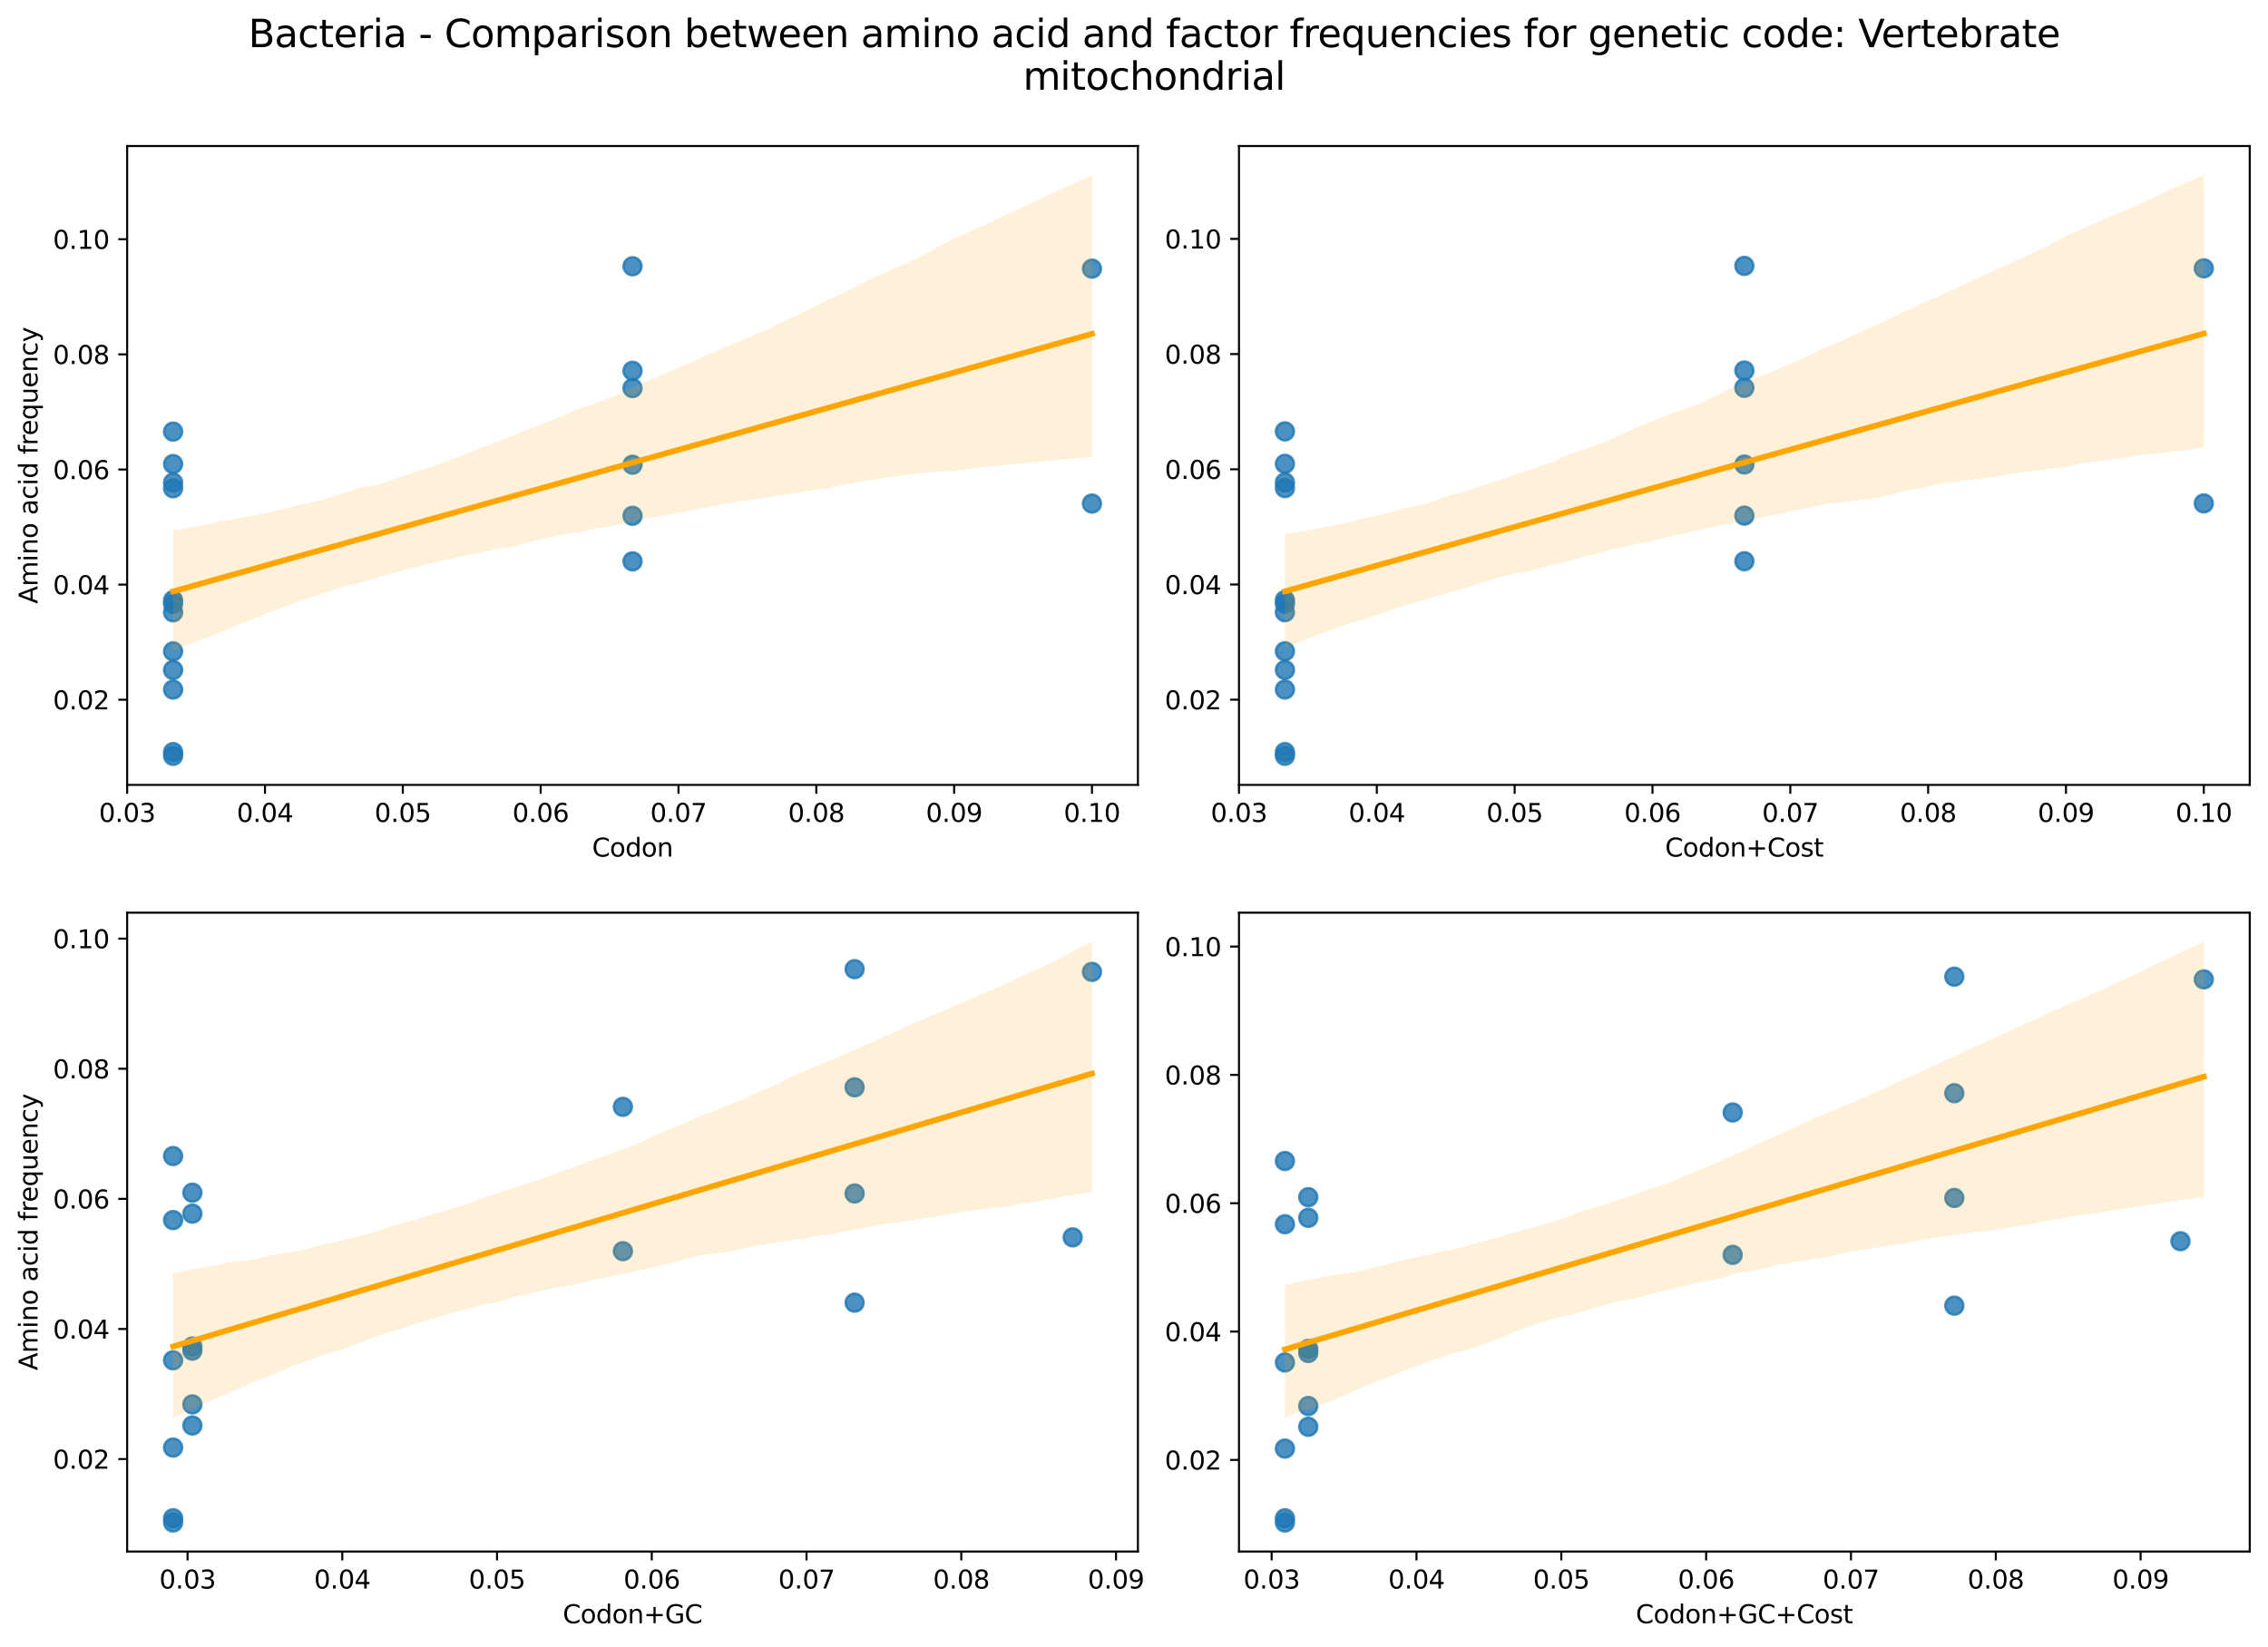 <?xml version="1.0" encoding="utf-8" standalone="no"?>
<!DOCTYPE svg PUBLIC "-//W3C//DTD SVG 1.1//EN"
  "http://www.w3.org/Graphics/SVG/1.1/DTD/svg11.dtd">
<svg xmlns:xlink="http://www.w3.org/1999/xlink" width="894.344pt" height="649.556pt" viewBox="0 0 894.344 649.556" xmlns="http://www.w3.org/2000/svg" version="1.1">
 <defs>
  <style type="text/css">*{stroke-linejoin: round; stroke-linecap: butt}</style>
 </defs>
 <g id="figure_1">
  <g id="patch_1">
   <path d="M 0 649.556 
L 894.344 649.556 
L 894.344 0 
L 0 0 
z
" style="fill: #ffffff"/>
  </g>
  <g id="axes_1">
   <g id="patch_2">
    <path d="M 50.144 309.6 
L 448.715 309.6 
L 448.715 57.6 
L 50.144 57.6 
z
" style="fill: #ffffff"/>
   </g>
   <g id="PathCollection_1">
    <defs>
     <path id="m8390bc2b8f" d="M 0 3.536 
C 0.938 3.536 1.837 3.163 2.5 2.5 
C 3.163 1.837 3.536 0.938 3.536 0 
C 3.536 -0.938 3.163 -1.837 2.5 -2.5 
C 1.837 -3.163 0.938 -3.536 0 -3.536 
C -0.938 -3.536 -1.837 -3.163 -2.5 -2.5 
C -3.163 -1.837 -3.536 -0.938 -3.536 0 
C -3.536 0.938 -3.163 1.837 -2.5 2.5 
C -1.837 3.163 -0.938 3.536 0 3.536 
z
" style="stroke: #1f77b4; stroke-opacity: 0.8"/>
    </defs>
    <g clip-path="url(#p44a2b224a4)">
     <use xlink:href="#m8390bc2b8f" x="68.261" y="264.28" style="fill: #1f77b4; fill-opacity: 0.8; stroke: #1f77b4; stroke-opacity: 0.8"/>
     <use xlink:href="#m8390bc2b8f" x="68.261" y="296.648" style="fill: #1f77b4; fill-opacity: 0.8; stroke: #1f77b4; stroke-opacity: 0.8"/>
     <use xlink:href="#m8390bc2b8f" x="68.261" y="298.145" style="fill: #1f77b4; fill-opacity: 0.8; stroke: #1f77b4; stroke-opacity: 0.8"/>
     <use xlink:href="#m8390bc2b8f" x="68.261" y="192.603" style="fill: #1f77b4; fill-opacity: 0.8; stroke: #1f77b4; stroke-opacity: 0.8"/>
     <use xlink:href="#m8390bc2b8f" x="68.261" y="170.245" style="fill: #1f77b4; fill-opacity: 0.8; stroke: #1f77b4; stroke-opacity: 0.8"/>
     <use xlink:href="#m8390bc2b8f" x="68.261" y="236.728" style="fill: #1f77b4; fill-opacity: 0.8; stroke: #1f77b4; stroke-opacity: 0.8"/>
     <use xlink:href="#m8390bc2b8f" x="68.261" y="271.995" style="fill: #1f77b4; fill-opacity: 0.8; stroke: #1f77b4; stroke-opacity: 0.8"/>
     <use xlink:href="#m8390bc2b8f" x="68.261" y="190.346" style="fill: #1f77b4; fill-opacity: 0.8; stroke: #1f77b4; stroke-opacity: 0.8"/>
     <use xlink:href="#m8390bc2b8f" x="68.261" y="238.176" style="fill: #1f77b4; fill-opacity: 0.8; stroke: #1f77b4; stroke-opacity: 0.8"/>
     <use xlink:href="#m8390bc2b8f" x="68.261" y="241.52" style="fill: #1f77b4; fill-opacity: 0.8; stroke: #1f77b4; stroke-opacity: 0.8"/>
     <use xlink:href="#m8390bc2b8f" x="68.261" y="256.924" style="fill: #1f77b4; fill-opacity: 0.8; stroke: #1f77b4; stroke-opacity: 0.8"/>
     <use xlink:href="#m8390bc2b8f" x="68.261" y="183.038" style="fill: #1f77b4; fill-opacity: 0.8; stroke: #1f77b4; stroke-opacity: 0.8"/>
     <use xlink:href="#m8390bc2b8f" x="249.429" y="105.019" style="fill: #1f77b4; fill-opacity: 0.8; stroke: #1f77b4; stroke-opacity: 0.8"/>
     <use xlink:href="#m8390bc2b8f" x="249.429" y="146.256" style="fill: #1f77b4; fill-opacity: 0.8; stroke: #1f77b4; stroke-opacity: 0.8"/>
     <use xlink:href="#m8390bc2b8f" x="249.429" y="221.422" style="fill: #1f77b4; fill-opacity: 0.8; stroke: #1f77b4; stroke-opacity: 0.8"/>
     <use xlink:href="#m8390bc2b8f" x="249.429" y="203.447" style="fill: #1f77b4; fill-opacity: 0.8; stroke: #1f77b4; stroke-opacity: 0.8"/>
     <use xlink:href="#m8390bc2b8f" x="249.429" y="153.078" style="fill: #1f77b4; fill-opacity: 0.8; stroke: #1f77b4; stroke-opacity: 0.8"/>
     <use xlink:href="#m8390bc2b8f" x="430.598" y="105.976" style="fill: #1f77b4; fill-opacity: 0.8; stroke: #1f77b4; stroke-opacity: 0.8"/>
     <use xlink:href="#m8390bc2b8f" x="249.429" y="183.31" style="fill: #1f77b4; fill-opacity: 0.8; stroke: #1f77b4; stroke-opacity: 0.8"/>
     <use xlink:href="#m8390bc2b8f" x="430.598" y="198.626" style="fill: #1f77b4; fill-opacity: 0.8; stroke: #1f77b4; stroke-opacity: 0.8"/>
    </g>
   </g>
   <g id="PolyCollection_1">
    <path d="M 68.261 209.193 
L 68.261 256.391 
L 71.921 255.159 
L 75.581 253.612 
L 79.241 252.342 
L 82.901 251.109 
L 86.561 249.532 
L 90.22 247.952 
L 93.88 246.373 
L 97.54 245.221 
L 101.2 243.669 
L 104.86 242.156 
L 108.52 240.646 
L 112.18 239.265 
L 115.84 238.001 
L 119.5 236.56 
L 123.16 235.5 
L 126.82 234.023 
L 130.48 233.148 
L 134.14 231.749 
L 137.8 230.834 
L 141.46 229.989 
L 145.12 228.828 
L 148.78 227.821 
L 152.44 226.666 
L 156.1 225.779 
L 159.76 224.81 
L 163.42 223.931 
L 167.08 222.836 
L 170.74 221.966 
L 174.4 221.129 
L 178.06 220.342 
L 181.72 219.552 
L 185.38 218.767 
L 189.04 218.069 
L 192.7 217.203 
L 196.36 216.58 
L 200.02 216.01 
L 203.68 215.272 
L 207.34 214.178 
L 211 213.283 
L 214.66 212.464 
L 218.32 211.67 
L 221.98 210.88 
L 225.64 210.328 
L 229.3 209.874 
L 232.96 208.859 
L 236.62 208.305 
L 240.28 207.642 
L 243.94 207.039 
L 247.599 206.282 
L 251.259 205.267 
L 254.919 204.475 
L 258.579 203.85 
L 262.239 203.224 
L 265.899 202.663 
L 269.559 201.919 
L 273.219 201.176 
L 276.879 200.437 
L 280.539 199.696 
L 284.199 199.104 
L 287.859 198.504 
L 291.519 197.788 
L 295.179 197.159 
L 298.839 196.711 
L 302.499 196.201 
L 306.159 195.576 
L 309.819 195.002 
L 313.479 194.507 
L 317.139 193.89 
L 320.799 193.304 
L 324.459 192.931 
L 328.119 192.21 
L 331.779 191.395 
L 335.439 190.719 
L 339.099 190 
L 342.759 189.406 
L 346.419 188.81 
L 350.079 188.283 
L 353.739 187.769 
L 357.399 187.298 
L 361.059 186.827 
L 364.719 186.467 
L 368.379 186.116 
L 372.039 185.901 
L 375.699 185.791 
L 379.359 185.486 
L 383.019 184.909 
L 386.679 184.363 
L 390.339 184.012 
L 393.999 183.661 
L 397.659 183.31 
L 401.318 182.96 
L 404.978 182.609 
L 408.638 182.258 
L 412.298 181.907 
L 415.958 181.557 
L 419.618 181.206 
L 423.278 180.855 
L 426.938 180.504 
L 430.598 180.153 
L 430.598 69.055 
L 430.598 69.055 
L 426.938 70.745 
L 423.278 72.436 
L 419.618 74.127 
L 415.958 75.817 
L 412.298 77.508 
L 408.638 79.199 
L 404.978 80.889 
L 401.318 82.58 
L 397.659 84.271 
L 393.999 85.965 
L 390.339 87.659 
L 386.679 89.404 
L 383.019 91.058 
L 379.359 92.731 
L 375.699 94.419 
L 372.039 96.188 
L 368.379 98.191 
L 364.719 100.194 
L 361.059 102.152 
L 357.399 103.778 
L 353.739 105.406 
L 350.079 107.034 
L 346.419 108.662 
L 342.759 110.363 
L 339.099 112.208 
L 335.439 114.055 
L 331.779 115.906 
L 328.119 117.514 
L 324.459 119.164 
L 320.799 121.015 
L 317.139 122.871 
L 313.479 124.72 
L 309.819 126.394 
L 306.159 128.165 
L 302.499 129.982 
L 298.839 131.524 
L 295.179 133.075 
L 291.519 134.6 
L 287.859 136.133 
L 284.199 137.672 
L 280.539 139.216 
L 276.879 140.933 
L 273.219 142.62 
L 269.559 144.188 
L 265.899 145.755 
L 262.239 147.322 
L 258.579 148.893 
L 254.919 150.464 
L 251.259 152.036 
L 247.599 153.671 
L 243.94 155.374 
L 240.28 156.962 
L 236.62 158.303 
L 232.96 159.861 
L 229.3 160.747 
L 225.64 162.285 
L 221.98 163.985 
L 218.32 165.443 
L 214.66 166.674 
L 211 168.297 
L 207.34 169.657 
L 203.68 171.131 
L 200.02 172.634 
L 196.36 174.148 
L 192.7 175.682 
L 189.04 176.903 
L 185.38 178.349 
L 181.72 179.845 
L 178.06 181.148 
L 174.4 182.562 
L 170.74 183.978 
L 167.08 185.161 
L 163.42 186.301 
L 159.76 187.516 
L 156.1 188.817 
L 152.44 190.058 
L 148.78 191.304 
L 145.12 191.8 
L 141.46 192.393 
L 137.8 193.808 
L 134.14 194.978 
L 130.48 196.143 
L 126.82 197.286 
L 123.16 197.975 
L 119.5 198.877 
L 115.84 199.668 
L 112.18 200.65 
L 108.52 201.449 
L 104.86 202.313 
L 101.2 203.174 
L 97.54 203.746 
L 93.88 204.457 
L 90.22 205.168 
L 86.561 205.6 
L 82.901 206.598 
L 79.241 207.314 
L 75.581 208.03 
L 71.921 208.628 
L 68.261 209.193 
z
" clip-path="url(#p44a2b224a4)" style="fill: #ffa500; fill-opacity: 0.15"/>
   </g>
   <g id="matplotlib.axis_1">
    <g id="xtick_1">
     <g id="line2d_1">
      <defs>
       <path id="m86dfc8c46f" d="M 0 0 
L 0 3.5 
" style="stroke: #000000; stroke-width: 0.8"/>
      </defs>
      <g>
       <use xlink:href="#m86dfc8c46f" x="50.144" y="309.6" style="stroke: #000000; stroke-width: 0.8"/>
      </g>
     </g>
     <g id="text_1">
      <!-- 0.03 -->
      <g transform="translate(39.011 324.198) scale(0.1 -0.1)">
       <defs>
        <path id="DejaVuSans-30" d="M 2034 4250 
Q 1547 4250 1301 3770 
Q 1056 3291 1056 2328 
Q 1056 1369 1301 889 
Q 1547 409 2034 409 
Q 2525 409 2770 889 
Q 3016 1369 3016 2328 
Q 3016 3291 2770 3770 
Q 2525 4250 2034 4250 
z
M 2034 4750 
Q 2819 4750 3233 4129 
Q 3647 3509 3647 2328 
Q 3647 1150 3233 529 
Q 2819 -91 2034 -91 
Q 1250 -91 836 529 
Q 422 1150 422 2328 
Q 422 3509 836 4129 
Q 1250 4750 2034 4750 
z
" transform="scale(0.016)"/>
        <path id="DejaVuSans-2e" d="M 684 794 
L 1344 794 
L 1344 0 
L 684 0 
L 684 794 
z
" transform="scale(0.016)"/>
        <path id="DejaVuSans-33" d="M 2597 2516 
Q 3050 2419 3304 2112 
Q 3559 1806 3559 1356 
Q 3559 666 3084 287 
Q 2609 -91 1734 -91 
Q 1441 -91 1130 -33 
Q 819 25 488 141 
L 488 750 
Q 750 597 1062 519 
Q 1375 441 1716 441 
Q 2309 441 2620 675 
Q 2931 909 2931 1356 
Q 2931 1769 2642 2001 
Q 2353 2234 1838 2234 
L 1294 2234 
L 1294 2753 
L 1863 2753 
Q 2328 2753 2575 2939 
Q 2822 3125 2822 3475 
Q 2822 3834 2567 4026 
Q 2313 4219 1838 4219 
Q 1578 4219 1281 4162 
Q 984 4106 628 3988 
L 628 4550 
Q 988 4650 1302 4700 
Q 1616 4750 1894 4750 
Q 2613 4750 3031 4423 
Q 3450 4097 3450 3541 
Q 3450 3153 3228 2886 
Q 3006 2619 2597 2516 
z
" transform="scale(0.016)"/>
       </defs>
       <use xlink:href="#DejaVuSans-30"/>
       <use xlink:href="#DejaVuSans-2e" x="63.623"/>
       <use xlink:href="#DejaVuSans-30" x="95.41"/>
       <use xlink:href="#DejaVuSans-33" x="159.033"/>
      </g>
     </g>
    </g>
    <g id="xtick_2">
     <g id="line2d_2">
      <g>
       <use xlink:href="#m86dfc8c46f" x="104.494" y="309.6" style="stroke: #000000; stroke-width: 0.8"/>
      </g>
     </g>
     <g id="text_2">
      <!-- 0.04 -->
      <g transform="translate(93.362 324.198) scale(0.1 -0.1)">
       <defs>
        <path id="DejaVuSans-34" d="M 2419 4116 
L 825 1625 
L 2419 1625 
L 2419 4116 
z
M 2253 4666 
L 3047 4666 
L 3047 1625 
L 3713 1625 
L 3713 1100 
L 3047 1100 
L 3047 0 
L 2419 0 
L 2419 1100 
L 313 1100 
L 313 1709 
L 2253 4666 
z
" transform="scale(0.016)"/>
       </defs>
       <use xlink:href="#DejaVuSans-30"/>
       <use xlink:href="#DejaVuSans-2e" x="63.623"/>
       <use xlink:href="#DejaVuSans-30" x="95.41"/>
       <use xlink:href="#DejaVuSans-34" x="159.033"/>
      </g>
     </g>
    </g>
    <g id="xtick_3">
     <g id="line2d_3">
      <g>
       <use xlink:href="#m86dfc8c46f" x="158.845" y="309.6" style="stroke: #000000; stroke-width: 0.8"/>
      </g>
     </g>
     <g id="text_3">
      <!-- 0.05 -->
      <g transform="translate(147.712 324.198) scale(0.1 -0.1)">
       <defs>
        <path id="DejaVuSans-35" d="M 691 4666 
L 3169 4666 
L 3169 4134 
L 1269 4134 
L 1269 2991 
Q 1406 3038 1543 3061 
Q 1681 3084 1819 3084 
Q 2600 3084 3056 2656 
Q 3513 2228 3513 1497 
Q 3513 744 3044 326 
Q 2575 -91 1722 -91 
Q 1428 -91 1123 -41 
Q 819 9 494 109 
L 494 744 
Q 775 591 1075 516 
Q 1375 441 1709 441 
Q 2250 441 2565 725 
Q 2881 1009 2881 1497 
Q 2881 1984 2565 2268 
Q 2250 2553 1709 2553 
Q 1456 2553 1204 2497 
Q 953 2441 691 2322 
L 691 4666 
z
" transform="scale(0.016)"/>
       </defs>
       <use xlink:href="#DejaVuSans-30"/>
       <use xlink:href="#DejaVuSans-2e" x="63.623"/>
       <use xlink:href="#DejaVuSans-30" x="95.41"/>
       <use xlink:href="#DejaVuSans-35" x="159.033"/>
      </g>
     </g>
    </g>
    <g id="xtick_4">
     <g id="line2d_4">
      <g>
       <use xlink:href="#m86dfc8c46f" x="213.196" y="309.6" style="stroke: #000000; stroke-width: 0.8"/>
      </g>
     </g>
     <g id="text_4">
      <!-- 0.06 -->
      <g transform="translate(202.063 324.198) scale(0.1 -0.1)">
       <defs>
        <path id="DejaVuSans-36" d="M 2113 2584 
Q 1688 2584 1439 2293 
Q 1191 2003 1191 1497 
Q 1191 994 1439 701 
Q 1688 409 2113 409 
Q 2538 409 2786 701 
Q 3034 994 3034 1497 
Q 3034 2003 2786 2293 
Q 2538 2584 2113 2584 
z
M 3366 4563 
L 3366 3988 
Q 3128 4100 2886 4159 
Q 2644 4219 2406 4219 
Q 1781 4219 1451 3797 
Q 1122 3375 1075 2522 
Q 1259 2794 1537 2939 
Q 1816 3084 2150 3084 
Q 2853 3084 3261 2657 
Q 3669 2231 3669 1497 
Q 3669 778 3244 343 
Q 2819 -91 2113 -91 
Q 1303 -91 875 529 
Q 447 1150 447 2328 
Q 447 3434 972 4092 
Q 1497 4750 2381 4750 
Q 2619 4750 2861 4703 
Q 3103 4656 3366 4563 
z
" transform="scale(0.016)"/>
       </defs>
       <use xlink:href="#DejaVuSans-30"/>
       <use xlink:href="#DejaVuSans-2e" x="63.623"/>
       <use xlink:href="#DejaVuSans-30" x="95.41"/>
       <use xlink:href="#DejaVuSans-36" x="159.033"/>
      </g>
     </g>
    </g>
    <g id="xtick_5">
     <g id="line2d_5">
      <g>
       <use xlink:href="#m86dfc8c46f" x="267.546" y="309.6" style="stroke: #000000; stroke-width: 0.8"/>
      </g>
     </g>
     <g id="text_5">
      <!-- 0.07 -->
      <g transform="translate(256.414 324.198) scale(0.1 -0.1)">
       <defs>
        <path id="DejaVuSans-37" d="M 525 4666 
L 3525 4666 
L 3525 4397 
L 1831 0 
L 1172 0 
L 2766 4134 
L 525 4134 
L 525 4666 
z
" transform="scale(0.016)"/>
       </defs>
       <use xlink:href="#DejaVuSans-30"/>
       <use xlink:href="#DejaVuSans-2e" x="63.623"/>
       <use xlink:href="#DejaVuSans-30" x="95.41"/>
       <use xlink:href="#DejaVuSans-37" x="159.033"/>
      </g>
     </g>
    </g>
    <g id="xtick_6">
     <g id="line2d_6">
      <g>
       <use xlink:href="#m86dfc8c46f" x="321.897" y="309.6" style="stroke: #000000; stroke-width: 0.8"/>
      </g>
     </g>
     <g id="text_6">
      <!-- 0.08 -->
      <g transform="translate(310.764 324.198) scale(0.1 -0.1)">
       <defs>
        <path id="DejaVuSans-38" d="M 2034 2216 
Q 1584 2216 1326 1975 
Q 1069 1734 1069 1313 
Q 1069 891 1326 650 
Q 1584 409 2034 409 
Q 2484 409 2743 651 
Q 3003 894 3003 1313 
Q 3003 1734 2745 1975 
Q 2488 2216 2034 2216 
z
M 1403 2484 
Q 997 2584 770 2862 
Q 544 3141 544 3541 
Q 544 4100 942 4425 
Q 1341 4750 2034 4750 
Q 2731 4750 3128 4425 
Q 3525 4100 3525 3541 
Q 3525 3141 3298 2862 
Q 3072 2584 2669 2484 
Q 3125 2378 3379 2068 
Q 3634 1759 3634 1313 
Q 3634 634 3220 271 
Q 2806 -91 2034 -91 
Q 1263 -91 848 271 
Q 434 634 434 1313 
Q 434 1759 690 2068 
Q 947 2378 1403 2484 
z
M 1172 3481 
Q 1172 3119 1398 2916 
Q 1625 2713 2034 2713 
Q 2441 2713 2670 2916 
Q 2900 3119 2900 3481 
Q 2900 3844 2670 4047 
Q 2441 4250 2034 4250 
Q 1625 4250 1398 4047 
Q 1172 3844 1172 3481 
z
" transform="scale(0.016)"/>
       </defs>
       <use xlink:href="#DejaVuSans-30"/>
       <use xlink:href="#DejaVuSans-2e" x="63.623"/>
       <use xlink:href="#DejaVuSans-30" x="95.41"/>
       <use xlink:href="#DejaVuSans-38" x="159.033"/>
      </g>
     </g>
    </g>
    <g id="xtick_7">
     <g id="line2d_7">
      <g>
       <use xlink:href="#m86dfc8c46f" x="376.248" y="309.6" style="stroke: #000000; stroke-width: 0.8"/>
      </g>
     </g>
     <g id="text_7">
      <!-- 0.09 -->
      <g transform="translate(365.115 324.198) scale(0.1 -0.1)">
       <defs>
        <path id="DejaVuSans-39" d="M 703 97 
L 703 672 
Q 941 559 1184 500 
Q 1428 441 1663 441 
Q 2288 441 2617 861 
Q 2947 1281 2994 2138 
Q 2813 1869 2534 1725 
Q 2256 1581 1919 1581 
Q 1219 1581 811 2004 
Q 403 2428 403 3163 
Q 403 3881 828 4315 
Q 1253 4750 1959 4750 
Q 2769 4750 3195 4129 
Q 3622 3509 3622 2328 
Q 3622 1225 3098 567 
Q 2575 -91 1691 -91 
Q 1453 -91 1209 -44 
Q 966 3 703 97 
z
M 1959 2075 
Q 2384 2075 2632 2365 
Q 2881 2656 2881 3163 
Q 2881 3666 2632 3958 
Q 2384 4250 1959 4250 
Q 1534 4250 1286 3958 
Q 1038 3666 1038 3163 
Q 1038 2656 1286 2365 
Q 1534 2075 1959 2075 
z
" transform="scale(0.016)"/>
       </defs>
       <use xlink:href="#DejaVuSans-30"/>
       <use xlink:href="#DejaVuSans-2e" x="63.623"/>
       <use xlink:href="#DejaVuSans-30" x="95.41"/>
       <use xlink:href="#DejaVuSans-39" x="159.033"/>
      </g>
     </g>
    </g>
    <g id="xtick_8">
     <g id="line2d_8">
      <g>
       <use xlink:href="#m86dfc8c46f" x="430.598" y="309.6" style="stroke: #000000; stroke-width: 0.8"/>
      </g>
     </g>
     <g id="text_8">
      <!-- 0.10 -->
      <g transform="translate(419.465 324.198) scale(0.1 -0.1)">
       <defs>
        <path id="DejaVuSans-31" d="M 794 531 
L 1825 531 
L 1825 4091 
L 703 3866 
L 703 4441 
L 1819 4666 
L 2450 4666 
L 2450 531 
L 3481 531 
L 3481 0 
L 794 0 
L 794 531 
z
" transform="scale(0.016)"/>
       </defs>
       <use xlink:href="#DejaVuSans-30"/>
       <use xlink:href="#DejaVuSans-2e" x="63.623"/>
       <use xlink:href="#DejaVuSans-31" x="95.41"/>
       <use xlink:href="#DejaVuSans-30" x="159.033"/>
      </g>
     </g>
    </g>
    <g id="text_9">
     <!-- Codon -->
     <g transform="translate(233.476 337.877) scale(0.1 -0.1)">
      <defs>
       <path id="DejaVuSans-43" d="M 4122 4306 
L 4122 3641 
Q 3803 3938 3442 4084 
Q 3081 4231 2675 4231 
Q 1875 4231 1450 3742 
Q 1025 3253 1025 2328 
Q 1025 1406 1450 917 
Q 1875 428 2675 428 
Q 3081 428 3442 575 
Q 3803 722 4122 1019 
L 4122 359 
Q 3791 134 3420 21 
Q 3050 -91 2638 -91 
Q 1578 -91 968 557 
Q 359 1206 359 2328 
Q 359 3453 968 4101 
Q 1578 4750 2638 4750 
Q 3056 4750 3426 4639 
Q 3797 4528 4122 4306 
z
" transform="scale(0.016)"/>
       <path id="DejaVuSans-6f" d="M 1959 3097 
Q 1497 3097 1228 2736 
Q 959 2375 959 1747 
Q 959 1119 1226 758 
Q 1494 397 1959 397 
Q 2419 397 2687 759 
Q 2956 1122 2956 1747 
Q 2956 2369 2687 2733 
Q 2419 3097 1959 3097 
z
M 1959 3584 
Q 2709 3584 3137 3096 
Q 3566 2609 3566 1747 
Q 3566 888 3137 398 
Q 2709 -91 1959 -91 
Q 1206 -91 779 398 
Q 353 888 353 1747 
Q 353 2609 779 3096 
Q 1206 3584 1959 3584 
z
" transform="scale(0.016)"/>
       <path id="DejaVuSans-64" d="M 2906 2969 
L 2906 4863 
L 3481 4863 
L 3481 0 
L 2906 0 
L 2906 525 
Q 2725 213 2448 61 
Q 2172 -91 1784 -91 
Q 1150 -91 751 415 
Q 353 922 353 1747 
Q 353 2572 751 3078 
Q 1150 3584 1784 3584 
Q 2172 3584 2448 3432 
Q 2725 3281 2906 2969 
z
M 947 1747 
Q 947 1113 1208 752 
Q 1469 391 1925 391 
Q 2381 391 2643 752 
Q 2906 1113 2906 1747 
Q 2906 2381 2643 2742 
Q 2381 3103 1925 3103 
Q 1469 3103 1208 2742 
Q 947 2381 947 1747 
z
" transform="scale(0.016)"/>
       <path id="DejaVuSans-6e" d="M 3513 2113 
L 3513 0 
L 2938 0 
L 2938 2094 
Q 2938 2591 2744 2837 
Q 2550 3084 2163 3084 
Q 1697 3084 1428 2787 
Q 1159 2491 1159 1978 
L 1159 0 
L 581 0 
L 581 3500 
L 1159 3500 
L 1159 2956 
Q 1366 3272 1645 3428 
Q 1925 3584 2291 3584 
Q 2894 3584 3203 3211 
Q 3513 2838 3513 2113 
z
" transform="scale(0.016)"/>
      </defs>
      <use xlink:href="#DejaVuSans-43"/>
      <use xlink:href="#DejaVuSans-6f" x="69.824"/>
      <use xlink:href="#DejaVuSans-64" x="131.006"/>
      <use xlink:href="#DejaVuSans-6f" x="194.482"/>
      <use xlink:href="#DejaVuSans-6e" x="255.664"/>
     </g>
    </g>
   </g>
   <g id="matplotlib.axis_2">
    <g id="ytick_1">
     <g id="line2d_9">
      <defs>
       <path id="m2f9afa15b0" d="M 0 0 
L -3.5 0 
" style="stroke: #000000; stroke-width: 0.8"/>
      </defs>
      <g>
       <use xlink:href="#m2f9afa15b0" x="50.144" y="276.003" style="stroke: #000000; stroke-width: 0.8"/>
      </g>
     </g>
     <g id="text_10">
      <!-- 0.02 -->
      <g transform="translate(20.878 279.803) scale(0.1 -0.1)">
       <defs>
        <path id="DejaVuSans-32" d="M 1228 531 
L 3431 531 
L 3431 0 
L 469 0 
L 469 531 
Q 828 903 1448 1529 
Q 2069 2156 2228 2338 
Q 2531 2678 2651 2914 
Q 2772 3150 2772 3378 
Q 2772 3750 2511 3984 
Q 2250 4219 1831 4219 
Q 1534 4219 1204 4116 
Q 875 4013 500 3803 
L 500 4441 
Q 881 4594 1212 4672 
Q 1544 4750 1819 4750 
Q 2544 4750 2975 4387 
Q 3406 4025 3406 3419 
Q 3406 3131 3298 2873 
Q 3191 2616 2906 2266 
Q 2828 2175 2409 1742 
Q 1991 1309 1228 531 
z
" transform="scale(0.016)"/>
       </defs>
       <use xlink:href="#DejaVuSans-30"/>
       <use xlink:href="#DejaVuSans-2e" x="63.623"/>
       <use xlink:href="#DejaVuSans-30" x="95.41"/>
       <use xlink:href="#DejaVuSans-32" x="159.033"/>
      </g>
     </g>
    </g>
    <g id="ytick_2">
     <g id="line2d_10">
      <g>
       <use xlink:href="#m2f9afa15b0" x="50.144" y="230.594" style="stroke: #000000; stroke-width: 0.8"/>
      </g>
     </g>
     <g id="text_11">
      <!-- 0.04 -->
      <g transform="translate(20.878 234.393) scale(0.1 -0.1)">
       <use xlink:href="#DejaVuSans-30"/>
       <use xlink:href="#DejaVuSans-2e" x="63.623"/>
       <use xlink:href="#DejaVuSans-30" x="95.41"/>
       <use xlink:href="#DejaVuSans-34" x="159.033"/>
      </g>
     </g>
    </g>
    <g id="ytick_3">
     <g id="line2d_11">
      <g>
       <use xlink:href="#m2f9afa15b0" x="50.144" y="185.184" style="stroke: #000000; stroke-width: 0.8"/>
      </g>
     </g>
     <g id="text_12">
      <!-- 0.06 -->
      <g transform="translate(20.878 188.983) scale(0.1 -0.1)">
       <use xlink:href="#DejaVuSans-30"/>
       <use xlink:href="#DejaVuSans-2e" x="63.623"/>
       <use xlink:href="#DejaVuSans-30" x="95.41"/>
       <use xlink:href="#DejaVuSans-36" x="159.033"/>
      </g>
     </g>
    </g>
    <g id="ytick_4">
     <g id="line2d_12">
      <g>
       <use xlink:href="#m2f9afa15b0" x="50.144" y="139.775" style="stroke: #000000; stroke-width: 0.8"/>
      </g>
     </g>
     <g id="text_13">
      <!-- 0.08 -->
      <g transform="translate(20.878 143.574) scale(0.1 -0.1)">
       <use xlink:href="#DejaVuSans-30"/>
       <use xlink:href="#DejaVuSans-2e" x="63.623"/>
       <use xlink:href="#DejaVuSans-30" x="95.41"/>
       <use xlink:href="#DejaVuSans-38" x="159.033"/>
      </g>
     </g>
    </g>
    <g id="ytick_5">
     <g id="line2d_13">
      <g>
       <use xlink:href="#m2f9afa15b0" x="50.144" y="94.365" style="stroke: #000000; stroke-width: 0.8"/>
      </g>
     </g>
     <g id="text_14">
      <!-- 0.10 -->
      <g transform="translate(20.878 98.164) scale(0.1 -0.1)">
       <use xlink:href="#DejaVuSans-30"/>
       <use xlink:href="#DejaVuSans-2e" x="63.623"/>
       <use xlink:href="#DejaVuSans-31" x="95.41"/>
       <use xlink:href="#DejaVuSans-30" x="159.033"/>
      </g>
     </g>
    </g>
    <g id="text_15">
     <!-- Amino acid frequency -->
     <g transform="translate(14.798 238.139) rotate(-90) scale(0.1 -0.1)">
      <defs>
       <path id="DejaVuSans-41" d="M 2188 4044 
L 1331 1722 
L 3047 1722 
L 2188 4044 
z
M 1831 4666 
L 2547 4666 
L 4325 0 
L 3669 0 
L 3244 1197 
L 1141 1197 
L 716 0 
L 50 0 
L 1831 4666 
z
" transform="scale(0.016)"/>
       <path id="DejaVuSans-6d" d="M 3328 2828 
Q 3544 3216 3844 3400 
Q 4144 3584 4550 3584 
Q 5097 3584 5394 3201 
Q 5691 2819 5691 2113 
L 5691 0 
L 5113 0 
L 5113 2094 
Q 5113 2597 4934 2840 
Q 4756 3084 4391 3084 
Q 3944 3084 3684 2787 
Q 3425 2491 3425 1978 
L 3425 0 
L 2847 0 
L 2847 2094 
Q 2847 2600 2669 2842 
Q 2491 3084 2119 3084 
Q 1678 3084 1418 2786 
Q 1159 2488 1159 1978 
L 1159 0 
L 581 0 
L 581 3500 
L 1159 3500 
L 1159 2956 
Q 1356 3278 1631 3431 
Q 1906 3584 2284 3584 
Q 2666 3584 2933 3390 
Q 3200 3197 3328 2828 
z
" transform="scale(0.016)"/>
       <path id="DejaVuSans-69" d="M 603 3500 
L 1178 3500 
L 1178 0 
L 603 0 
L 603 3500 
z
M 603 4863 
L 1178 4863 
L 1178 4134 
L 603 4134 
L 603 4863 
z
" transform="scale(0.016)"/>
       <path id="DejaVuSans-20" transform="scale(0.016)"/>
       <path id="DejaVuSans-61" d="M 2194 1759 
Q 1497 1759 1228 1600 
Q 959 1441 959 1056 
Q 959 750 1161 570 
Q 1363 391 1709 391 
Q 2188 391 2477 730 
Q 2766 1069 2766 1631 
L 2766 1759 
L 2194 1759 
z
M 3341 1997 
L 3341 0 
L 2766 0 
L 2766 531 
Q 2569 213 2275 61 
Q 1981 -91 1556 -91 
Q 1019 -91 701 211 
Q 384 513 384 1019 
Q 384 1609 779 1909 
Q 1175 2209 1959 2209 
L 2766 2209 
L 2766 2266 
Q 2766 2663 2505 2880 
Q 2244 3097 1772 3097 
Q 1472 3097 1187 3025 
Q 903 2953 641 2809 
L 641 3341 
Q 956 3463 1253 3523 
Q 1550 3584 1831 3584 
Q 2591 3584 2966 3190 
Q 3341 2797 3341 1997 
z
" transform="scale(0.016)"/>
       <path id="DejaVuSans-63" d="M 3122 3366 
L 3122 2828 
Q 2878 2963 2633 3030 
Q 2388 3097 2138 3097 
Q 1578 3097 1268 2742 
Q 959 2388 959 1747 
Q 959 1106 1268 751 
Q 1578 397 2138 397 
Q 2388 397 2633 464 
Q 2878 531 3122 666 
L 3122 134 
Q 2881 22 2623 -34 
Q 2366 -91 2075 -91 
Q 1284 -91 818 406 
Q 353 903 353 1747 
Q 353 2603 823 3093 
Q 1294 3584 2113 3584 
Q 2378 3584 2631 3529 
Q 2884 3475 3122 3366 
z
" transform="scale(0.016)"/>
       <path id="DejaVuSans-66" d="M 2375 4863 
L 2375 4384 
L 1825 4384 
Q 1516 4384 1395 4259 
Q 1275 4134 1275 3809 
L 1275 3500 
L 2222 3500 
L 2222 3053 
L 1275 3053 
L 1275 0 
L 697 0 
L 697 3053 
L 147 3053 
L 147 3500 
L 697 3500 
L 697 3744 
Q 697 4328 969 4595 
Q 1241 4863 1831 4863 
L 2375 4863 
z
" transform="scale(0.016)"/>
       <path id="DejaVuSans-72" d="M 2631 2963 
Q 2534 3019 2420 3045 
Q 2306 3072 2169 3072 
Q 1681 3072 1420 2755 
Q 1159 2438 1159 1844 
L 1159 0 
L 581 0 
L 581 3500 
L 1159 3500 
L 1159 2956 
Q 1341 3275 1631 3429 
Q 1922 3584 2338 3584 
Q 2397 3584 2469 3576 
Q 2541 3569 2628 3553 
L 2631 2963 
z
" transform="scale(0.016)"/>
       <path id="DejaVuSans-65" d="M 3597 1894 
L 3597 1613 
L 953 1613 
Q 991 1019 1311 708 
Q 1631 397 2203 397 
Q 2534 397 2845 478 
Q 3156 559 3463 722 
L 3463 178 
Q 3153 47 2828 -22 
Q 2503 -91 2169 -91 
Q 1331 -91 842 396 
Q 353 884 353 1716 
Q 353 2575 817 3079 
Q 1281 3584 2069 3584 
Q 2775 3584 3186 3129 
Q 3597 2675 3597 1894 
z
M 3022 2063 
Q 3016 2534 2758 2815 
Q 2500 3097 2075 3097 
Q 1594 3097 1305 2825 
Q 1016 2553 972 2059 
L 3022 2063 
z
" transform="scale(0.016)"/>
       <path id="DejaVuSans-71" d="M 947 1747 
Q 947 1113 1208 752 
Q 1469 391 1925 391 
Q 2381 391 2643 752 
Q 2906 1113 2906 1747 
Q 2906 2381 2643 2742 
Q 2381 3103 1925 3103 
Q 1469 3103 1208 2742 
Q 947 2381 947 1747 
z
M 2906 525 
Q 2725 213 2448 61 
Q 2172 -91 1784 -91 
Q 1150 -91 751 415 
Q 353 922 353 1747 
Q 353 2572 751 3078 
Q 1150 3584 1784 3584 
Q 2172 3584 2448 3432 
Q 2725 3281 2906 2969 
L 2906 3500 
L 3481 3500 
L 3481 -1331 
L 2906 -1331 
L 2906 525 
z
" transform="scale(0.016)"/>
       <path id="DejaVuSans-75" d="M 544 1381 
L 544 3500 
L 1119 3500 
L 1119 1403 
Q 1119 906 1312 657 
Q 1506 409 1894 409 
Q 2359 409 2629 706 
Q 2900 1003 2900 1516 
L 2900 3500 
L 3475 3500 
L 3475 0 
L 2900 0 
L 2900 538 
Q 2691 219 2414 64 
Q 2138 -91 1772 -91 
Q 1169 -91 856 284 
Q 544 659 544 1381 
z
M 1991 3584 
L 1991 3584 
z
" transform="scale(0.016)"/>
       <path id="DejaVuSans-79" d="M 2059 -325 
Q 1816 -950 1584 -1140 
Q 1353 -1331 966 -1331 
L 506 -1331 
L 506 -850 
L 844 -850 
Q 1081 -850 1212 -737 
Q 1344 -625 1503 -206 
L 1606 56 
L 191 3500 
L 800 3500 
L 1894 763 
L 2988 3500 
L 3597 3500 
L 2059 -325 
z
" transform="scale(0.016)"/>
      </defs>
      <use xlink:href="#DejaVuSans-41"/>
      <use xlink:href="#DejaVuSans-6d" x="68.408"/>
      <use xlink:href="#DejaVuSans-69" x="165.82"/>
      <use xlink:href="#DejaVuSans-6e" x="193.604"/>
      <use xlink:href="#DejaVuSans-6f" x="256.982"/>
      <use xlink:href="#DejaVuSans-20" x="318.164"/>
      <use xlink:href="#DejaVuSans-61" x="349.951"/>
      <use xlink:href="#DejaVuSans-63" x="411.23"/>
      <use xlink:href="#DejaVuSans-69" x="466.211"/>
      <use xlink:href="#DejaVuSans-64" x="493.994"/>
      <use xlink:href="#DejaVuSans-20" x="557.471"/>
      <use xlink:href="#DejaVuSans-66" x="589.258"/>
      <use xlink:href="#DejaVuSans-72" x="624.463"/>
      <use xlink:href="#DejaVuSans-65" x="663.326"/>
      <use xlink:href="#DejaVuSans-71" x="724.85"/>
      <use xlink:href="#DejaVuSans-75" x="788.326"/>
      <use xlink:href="#DejaVuSans-65" x="851.705"/>
      <use xlink:href="#DejaVuSans-6e" x="913.229"/>
      <use xlink:href="#DejaVuSans-63" x="976.607"/>
      <use xlink:href="#DejaVuSans-79" x="1031.588"/>
     </g>
    </g>
   </g>
   <g id="line2d_14">
    <path d="M 68.261 233.286 
L 71.921 232.26 
L 75.581 231.234 
L 79.241 230.208 
L 82.901 229.182 
L 86.561 228.156 
L 90.22 227.13 
L 93.88 226.103 
L 97.54 225.077 
L 101.2 224.051 
L 104.86 223.025 
L 108.52 221.999 
L 112.18 220.973 
L 115.84 219.946 
L 119.5 218.92 
L 123.16 217.894 
L 126.82 216.868 
L 130.48 215.842 
L 134.14 214.816 
L 137.8 213.789 
L 141.46 212.763 
L 145.12 211.737 
L 148.78 210.711 
L 152.44 209.685 
L 156.1 208.659 
L 159.76 207.632 
L 163.42 206.606 
L 167.08 205.58 
L 170.74 204.554 
L 174.4 203.528 
L 178.06 202.502 
L 181.72 201.476 
L 185.38 200.449 
L 189.04 199.423 
L 192.7 198.397 
L 196.36 197.371 
L 200.02 196.345 
L 203.68 195.319 
L 207.34 194.292 
L 211 193.266 
L 214.66 192.24 
L 218.32 191.214 
L 221.98 190.188 
L 225.64 189.162 
L 229.3 188.135 
L 232.96 187.109 
L 236.62 186.083 
L 240.28 185.057 
L 243.94 184.031 
L 247.599 183.005 
L 251.259 181.979 
L 254.919 180.952 
L 258.579 179.926 
L 262.239 178.9 
L 265.899 177.874 
L 269.559 176.848 
L 273.219 175.822 
L 276.879 174.795 
L 280.539 173.769 
L 284.199 172.743 
L 287.859 171.717 
L 291.519 170.691 
L 295.179 169.665 
L 298.839 168.638 
L 302.499 167.612 
L 306.159 166.586 
L 309.819 165.56 
L 313.479 164.534 
L 317.139 163.508 
L 320.799 162.481 
L 324.459 161.455 
L 328.119 160.429 
L 331.779 159.403 
L 335.439 158.377 
L 339.099 157.351 
L 342.759 156.325 
L 346.419 155.298 
L 350.079 154.272 
L 353.739 153.246 
L 357.399 152.22 
L 361.059 151.194 
L 364.719 150.168 
L 368.379 149.141 
L 372.039 148.115 
L 375.699 147.089 
L 379.359 146.063 
L 383.019 145.037 
L 386.679 144.011 
L 390.339 142.984 
L 393.999 141.958 
L 397.659 140.932 
L 401.318 139.906 
L 404.978 138.88 
L 408.638 137.854 
L 412.298 136.827 
L 415.958 135.801 
L 419.618 134.775 
L 423.278 133.749 
L 426.938 132.723 
L 430.598 131.697 
" clip-path="url(#p44a2b224a4)" style="fill: none; stroke: #ffa500; stroke-width: 2.25; stroke-linecap: square"/>
   </g>
   <g id="patch_3">
    <path d="M 50.144 309.6 
L 50.144 57.6 
" style="fill: none; stroke: #000000; stroke-width: 0.8; stroke-linejoin: miter; stroke-linecap: square"/>
   </g>
   <g id="patch_4">
    <path d="M 448.715 309.6 
L 448.715 57.6 
" style="fill: none; stroke: #000000; stroke-width: 0.8; stroke-linejoin: miter; stroke-linecap: square"/>
   </g>
   <g id="patch_5">
    <path d="M 50.144 309.6 
L 448.715 309.6 
" style="fill: none; stroke: #000000; stroke-width: 0.8; stroke-linejoin: miter; stroke-linecap: square"/>
   </g>
   <g id="patch_6">
    <path d="M 50.144 57.6 
L 448.715 57.6 
" style="fill: none; stroke: #000000; stroke-width: 0.8; stroke-linejoin: miter; stroke-linecap: square"/>
   </g>
  </g>
  <g id="axes_2">
   <g id="patch_7">
    <path d="M 488.572 309.6 
L 887.144 309.6 
L 887.144 57.6 
L 488.572 57.6 
z
" style="fill: #ffffff"/>
   </g>
   <g id="PathCollection_2">
    <g clip-path="url(#pd3c1f91f72)">
     <use xlink:href="#m8390bc2b8f" x="506.689" y="264.256" style="fill: #1f77b4; fill-opacity: 0.8; stroke: #1f77b4; stroke-opacity: 0.8"/>
     <use xlink:href="#m8390bc2b8f" x="506.689" y="296.647" style="fill: #1f77b4; fill-opacity: 0.8; stroke: #1f77b4; stroke-opacity: 0.8"/>
     <use xlink:href="#m8390bc2b8f" x="506.689" y="298.145" style="fill: #1f77b4; fill-opacity: 0.8; stroke: #1f77b4; stroke-opacity: 0.8"/>
     <use xlink:href="#m8390bc2b8f" x="506.689" y="192.529" style="fill: #1f77b4; fill-opacity: 0.8; stroke: #1f77b4; stroke-opacity: 0.8"/>
     <use xlink:href="#m8390bc2b8f" x="506.689" y="170.155" style="fill: #1f77b4; fill-opacity: 0.8; stroke: #1f77b4; stroke-opacity: 0.8"/>
     <use xlink:href="#m8390bc2b8f" x="506.689" y="236.685" style="fill: #1f77b4; fill-opacity: 0.8; stroke: #1f77b4; stroke-opacity: 0.8"/>
     <use xlink:href="#m8390bc2b8f" x="506.689" y="271.977" style="fill: #1f77b4; fill-opacity: 0.8; stroke: #1f77b4; stroke-opacity: 0.8"/>
     <use xlink:href="#m8390bc2b8f" x="506.689" y="190.271" style="fill: #1f77b4; fill-opacity: 0.8; stroke: #1f77b4; stroke-opacity: 0.8"/>
     <use xlink:href="#m8390bc2b8f" x="506.689" y="238.134" style="fill: #1f77b4; fill-opacity: 0.8; stroke: #1f77b4; stroke-opacity: 0.8"/>
     <use xlink:href="#m8390bc2b8f" x="506.689" y="241.48" style="fill: #1f77b4; fill-opacity: 0.8; stroke: #1f77b4; stroke-opacity: 0.8"/>
     <use xlink:href="#m8390bc2b8f" x="506.689" y="256.895" style="fill: #1f77b4; fill-opacity: 0.8; stroke: #1f77b4; stroke-opacity: 0.8"/>
     <use xlink:href="#m8390bc2b8f" x="506.689" y="182.957" style="fill: #1f77b4; fill-opacity: 0.8; stroke: #1f77b4; stroke-opacity: 0.8"/>
     <use xlink:href="#m8390bc2b8f" x="687.858" y="104.884" style="fill: #1f77b4; fill-opacity: 0.8; stroke: #1f77b4; stroke-opacity: 0.8"/>
     <use xlink:href="#m8390bc2b8f" x="687.858" y="146.15" style="fill: #1f77b4; fill-opacity: 0.8; stroke: #1f77b4; stroke-opacity: 0.8"/>
     <use xlink:href="#m8390bc2b8f" x="687.858" y="221.369" style="fill: #1f77b4; fill-opacity: 0.8; stroke: #1f77b4; stroke-opacity: 0.8"/>
     <use xlink:href="#m8390bc2b8f" x="687.858" y="203.381" style="fill: #1f77b4; fill-opacity: 0.8; stroke: #1f77b4; stroke-opacity: 0.8"/>
     <use xlink:href="#m8390bc2b8f" x="687.858" y="152.976" style="fill: #1f77b4; fill-opacity: 0.8; stroke: #1f77b4; stroke-opacity: 0.8"/>
     <use xlink:href="#m8390bc2b8f" x="869.027" y="105.842" style="fill: #1f77b4; fill-opacity: 0.8; stroke: #1f77b4; stroke-opacity: 0.8"/>
     <use xlink:href="#m8390bc2b8f" x="687.858" y="183.23" style="fill: #1f77b4; fill-opacity: 0.8; stroke: #1f77b4; stroke-opacity: 0.8"/>
     <use xlink:href="#m8390bc2b8f" x="869.027" y="198.557" style="fill: #1f77b4; fill-opacity: 0.8; stroke: #1f77b4; stroke-opacity: 0.8"/>
    </g>
   </g>
   <g id="PolyCollection_2">
    <path d="M 506.689 210.509 
L 506.689 255.394 
L 510.349 254.008 
L 514.009 252.628 
L 517.669 251.238 
L 521.329 249.772 
L 524.989 248.465 
L 528.649 247.076 
L 532.309 245.875 
L 535.969 244.879 
L 539.629 243.619 
L 543.289 242.487 
L 546.949 241.268 
L 550.609 239.814 
L 554.269 238.85 
L 557.929 237.847 
L 561.589 236.622 
L 565.249 235.509 
L 568.909 234.442 
L 572.569 233.327 
L 576.229 232.437 
L 579.889 231.287 
L 583.549 230.086 
L 587.209 228.886 
L 590.869 227.811 
L 594.529 226.956 
L 598.189 226.101 
L 601.849 225.542 
L 605.509 224.552 
L 609.169 223.554 
L 612.829 222.688 
L 616.488 221.837 
L 620.148 220.983 
L 623.808 219.811 
L 627.468 218.983 
L 631.128 217.992 
L 634.788 216.795 
L 638.448 216.205 
L 642.108 215.293 
L 645.768 214.49 
L 649.428 213.804 
L 653.088 212.924 
L 656.748 212.087 
L 660.408 211.238 
L 664.068 210.584 
L 667.728 209.497 
L 671.388 208.742 
L 675.048 207.941 
L 678.708 207.252 
L 682.368 206.529 
L 686.028 205.849 
L 689.688 205.164 
L 693.348 204.395 
L 697.008 203.622 
L 700.668 202.847 
L 704.328 202.073 
L 707.988 201.298 
L 711.648 200.671 
L 715.308 199.885 
L 718.968 199.098 
L 722.628 198.36 
L 726.288 198.008 
L 729.948 197.77 
L 733.608 197.102 
L 737.268 196.686 
L 740.928 196.228 
L 744.588 195.355 
L 748.248 194.387 
L 751.908 193.502 
L 755.568 192.917 
L 759.228 192.116 
L 762.888 191.299 
L 766.548 190.524 
L 770.208 190.105 
L 773.867 189.713 
L 777.527 189.322 
L 781.187 188.645 
L 784.847 188.289 
L 788.507 187.707 
L 792.167 187.061 
L 795.827 186.485 
L 799.487 186.013 
L 803.147 185.551 
L 806.807 185.085 
L 810.467 184.619 
L 814.127 184.153 
L 817.787 183.463 
L 821.447 182.633 
L 825.107 182.143 
L 828.767 181.803 
L 832.427 181.377 
L 836.087 180.766 
L 839.747 180.156 
L 843.407 179.61 
L 847.067 179.216 
L 850.727 178.821 
L 854.387 178.424 
L 858.047 178.026 
L 861.707 177.627 
L 865.367 177.025 
L 869.027 176.486 
L 869.027 69.055 
L 869.027 69.055 
L 865.367 70.559 
L 861.707 72.152 
L 858.047 73.828 
L 854.387 75.504 
L 850.727 77.18 
L 847.067 78.856 
L 843.407 80.532 
L 839.747 82.208 
L 836.087 83.805 
L 832.427 85.365 
L 828.767 86.926 
L 825.107 88.498 
L 821.447 90.069 
L 817.787 91.64 
L 814.127 93.417 
L 810.467 95.362 
L 806.807 97.306 
L 803.147 99.013 
L 799.487 100.69 
L 795.827 102.368 
L 792.167 104.045 
L 788.507 105.723 
L 784.847 107.4 
L 781.187 109.084 
L 777.527 110.77 
L 773.867 112.456 
L 770.208 114.142 
L 766.548 115.819 
L 762.888 117.422 
L 759.228 119.026 
L 755.568 120.816 
L 751.908 122.561 
L 748.248 124.24 
L 744.588 125.927 
L 740.928 127.702 
L 737.268 129.285 
L 733.608 130.958 
L 729.948 132.633 
L 726.288 134.312 
L 722.628 135.949 
L 718.968 137.347 
L 715.308 139.22 
L 711.648 141.033 
L 707.988 142.621 
L 704.328 144.154 
L 700.668 145.889 
L 697.008 147.215 
L 693.348 148.881 
L 689.688 150.481 
L 686.028 151.948 
L 682.368 153.283 
L 678.708 154.994 
L 675.048 156.797 
L 671.388 158.601 
L 667.728 160.038 
L 664.068 161.372 
L 660.408 162.706 
L 656.748 164.039 
L 653.088 165.361 
L 649.428 166.89 
L 645.768 168.365 
L 642.108 170.08 
L 638.448 171.725 
L 634.788 173.49 
L 631.128 174.863 
L 627.468 176.373 
L 623.808 177.594 
L 620.148 178.815 
L 616.488 180.107 
L 612.829 182.094 
L 609.169 183.148 
L 605.509 184.46 
L 601.849 185.781 
L 598.189 187.008 
L 594.529 188.221 
L 590.869 189.454 
L 587.209 190.682 
L 583.549 191.792 
L 579.889 193.119 
L 576.229 194.307 
L 572.569 194.978 
L 568.909 196.319 
L 565.249 197.681 
L 561.589 198.952 
L 557.929 199.728 
L 554.269 200.284 
L 550.609 201.315 
L 546.949 202.383 
L 543.289 203.238 
L 539.629 204.013 
L 535.969 204.919 
L 532.309 205.89 
L 528.649 206.656 
L 524.989 207.411 
L 521.329 208.197 
L 517.669 208.831 
L 514.009 209.448 
L 510.349 209.924 
L 506.689 210.509 
z
" clip-path="url(#pd3c1f91f72)" style="fill: #ffa500; fill-opacity: 0.15"/>
   </g>
   <g id="matplotlib.axis_3">
    <g id="xtick_9">
     <g id="line2d_15">
      <g>
       <use xlink:href="#m86dfc8c46f" x="488.572" y="309.6" style="stroke: #000000; stroke-width: 0.8"/>
      </g>
     </g>
     <g id="text_16">
      <!-- 0.03 -->
      <g transform="translate(477.44 324.198) scale(0.1 -0.1)">
       <use xlink:href="#DejaVuSans-30"/>
       <use xlink:href="#DejaVuSans-2e" x="63.623"/>
       <use xlink:href="#DejaVuSans-30" x="95.41"/>
       <use xlink:href="#DejaVuSans-33" x="159.033"/>
      </g>
     </g>
    </g>
    <g id="xtick_10">
     <g id="line2d_16">
      <g>
       <use xlink:href="#m86dfc8c46f" x="542.923" y="309.6" style="stroke: #000000; stroke-width: 0.8"/>
      </g>
     </g>
     <g id="text_17">
      <!-- 0.04 -->
      <g transform="translate(531.79 324.198) scale(0.1 -0.1)">
       <use xlink:href="#DejaVuSans-30"/>
       <use xlink:href="#DejaVuSans-2e" x="63.623"/>
       <use xlink:href="#DejaVuSans-30" x="95.41"/>
       <use xlink:href="#DejaVuSans-34" x="159.033"/>
      </g>
     </g>
    </g>
    <g id="xtick_11">
     <g id="line2d_17">
      <g>
       <use xlink:href="#m86dfc8c46f" x="597.274" y="309.6" style="stroke: #000000; stroke-width: 0.8"/>
      </g>
     </g>
     <g id="text_18">
      <!-- 0.05 -->
      <g transform="translate(586.141 324.198) scale(0.1 -0.1)">
       <use xlink:href="#DejaVuSans-30"/>
       <use xlink:href="#DejaVuSans-2e" x="63.623"/>
       <use xlink:href="#DejaVuSans-30" x="95.41"/>
       <use xlink:href="#DejaVuSans-35" x="159.033"/>
      </g>
     </g>
    </g>
    <g id="xtick_12">
     <g id="line2d_18">
      <g>
       <use xlink:href="#m86dfc8c46f" x="651.624" y="309.6" style="stroke: #000000; stroke-width: 0.8"/>
      </g>
     </g>
     <g id="text_19">
      <!-- 0.06 -->
      <g transform="translate(640.491 324.198) scale(0.1 -0.1)">
       <use xlink:href="#DejaVuSans-30"/>
       <use xlink:href="#DejaVuSans-2e" x="63.623"/>
       <use xlink:href="#DejaVuSans-30" x="95.41"/>
       <use xlink:href="#DejaVuSans-36" x="159.033"/>
      </g>
     </g>
    </g>
    <g id="xtick_13">
     <g id="line2d_19">
      <g>
       <use xlink:href="#m86dfc8c46f" x="705.975" y="309.6" style="stroke: #000000; stroke-width: 0.8"/>
      </g>
     </g>
     <g id="text_20">
      <!-- 0.07 -->
      <g transform="translate(694.842 324.198) scale(0.1 -0.1)">
       <use xlink:href="#DejaVuSans-30"/>
       <use xlink:href="#DejaVuSans-2e" x="63.623"/>
       <use xlink:href="#DejaVuSans-30" x="95.41"/>
       <use xlink:href="#DejaVuSans-37" x="159.033"/>
      </g>
     </g>
    </g>
    <g id="xtick_14">
     <g id="line2d_20">
      <g>
       <use xlink:href="#m86dfc8c46f" x="760.326" y="309.6" style="stroke: #000000; stroke-width: 0.8"/>
      </g>
     </g>
     <g id="text_21">
      <!-- 0.08 -->
      <g transform="translate(749.193 324.198) scale(0.1 -0.1)">
       <use xlink:href="#DejaVuSans-30"/>
       <use xlink:href="#DejaVuSans-2e" x="63.623"/>
       <use xlink:href="#DejaVuSans-30" x="95.41"/>
       <use xlink:href="#DejaVuSans-38" x="159.033"/>
      </g>
     </g>
    </g>
    <g id="xtick_15">
     <g id="line2d_21">
      <g>
       <use xlink:href="#m86dfc8c46f" x="814.676" y="309.6" style="stroke: #000000; stroke-width: 0.8"/>
      </g>
     </g>
     <g id="text_22">
      <!-- 0.09 -->
      <g transform="translate(803.543 324.198) scale(0.1 -0.1)">
       <use xlink:href="#DejaVuSans-30"/>
       <use xlink:href="#DejaVuSans-2e" x="63.623"/>
       <use xlink:href="#DejaVuSans-30" x="95.41"/>
       <use xlink:href="#DejaVuSans-39" x="159.033"/>
      </g>
     </g>
    </g>
    <g id="xtick_16">
     <g id="line2d_22">
      <g>
       <use xlink:href="#m86dfc8c46f" x="869.027" y="309.6" style="stroke: #000000; stroke-width: 0.8"/>
      </g>
     </g>
     <g id="text_23">
      <!-- 0.10 -->
      <g transform="translate(857.894 324.198) scale(0.1 -0.1)">
       <use xlink:href="#DejaVuSans-30"/>
       <use xlink:href="#DejaVuSans-2e" x="63.623"/>
       <use xlink:href="#DejaVuSans-31" x="95.41"/>
       <use xlink:href="#DejaVuSans-30" x="159.033"/>
      </g>
     </g>
    </g>
    <g id="text_24">
     <!-- Codon+Cost -->
     <g transform="translate(656.599 337.877) scale(0.1 -0.1)">
      <defs>
       <path id="DejaVuSans-2b" d="M 2944 4013 
L 2944 2272 
L 4684 2272 
L 4684 1741 
L 2944 1741 
L 2944 0 
L 2419 0 
L 2419 1741 
L 678 1741 
L 678 2272 
L 2419 2272 
L 2419 4013 
L 2944 4013 
z
" transform="scale(0.016)"/>
       <path id="DejaVuSans-73" d="M 2834 3397 
L 2834 2853 
Q 2591 2978 2328 3040 
Q 2066 3103 1784 3103 
Q 1356 3103 1142 2972 
Q 928 2841 928 2578 
Q 928 2378 1081 2264 
Q 1234 2150 1697 2047 
L 1894 2003 
Q 2506 1872 2764 1633 
Q 3022 1394 3022 966 
Q 3022 478 2636 193 
Q 2250 -91 1575 -91 
Q 1294 -91 989 -36 
Q 684 19 347 128 
L 347 722 
Q 666 556 975 473 
Q 1284 391 1588 391 
Q 1994 391 2212 530 
Q 2431 669 2431 922 
Q 2431 1156 2273 1281 
Q 2116 1406 1581 1522 
L 1381 1569 
Q 847 1681 609 1914 
Q 372 2147 372 2553 
Q 372 3047 722 3315 
Q 1072 3584 1716 3584 
Q 2034 3584 2315 3537 
Q 2597 3491 2834 3397 
z
" transform="scale(0.016)"/>
       <path id="DejaVuSans-74" d="M 1172 4494 
L 1172 3500 
L 2356 3500 
L 2356 3053 
L 1172 3053 
L 1172 1153 
Q 1172 725 1289 603 
Q 1406 481 1766 481 
L 2356 481 
L 2356 0 
L 1766 0 
Q 1100 0 847 248 
Q 594 497 594 1153 
L 594 3053 
L 172 3053 
L 172 3500 
L 594 3500 
L 594 4494 
L 1172 4494 
z
" transform="scale(0.016)"/>
      </defs>
      <use xlink:href="#DejaVuSans-43"/>
      <use xlink:href="#DejaVuSans-6f" x="69.824"/>
      <use xlink:href="#DejaVuSans-64" x="131.006"/>
      <use xlink:href="#DejaVuSans-6f" x="194.482"/>
      <use xlink:href="#DejaVuSans-6e" x="255.664"/>
      <use xlink:href="#DejaVuSans-2b" x="319.043"/>
      <use xlink:href="#DejaVuSans-43" x="402.832"/>
      <use xlink:href="#DejaVuSans-6f" x="472.656"/>
      <use xlink:href="#DejaVuSans-73" x="533.838"/>
      <use xlink:href="#DejaVuSans-74" x="585.938"/>
     </g>
    </g>
   </g>
   <g id="matplotlib.axis_4">
    <g id="ytick_6">
     <g id="line2d_23">
      <g>
       <use xlink:href="#m2f9afa15b0" x="488.572" y="275.988" style="stroke: #000000; stroke-width: 0.8"/>
      </g>
     </g>
     <g id="text_25">
      <!-- 0.02 -->
      <g transform="translate(459.307 279.787) scale(0.1 -0.1)">
       <use xlink:href="#DejaVuSans-30"/>
       <use xlink:href="#DejaVuSans-2e" x="63.623"/>
       <use xlink:href="#DejaVuSans-30" x="95.41"/>
       <use xlink:href="#DejaVuSans-32" x="159.033"/>
      </g>
     </g>
    </g>
    <g id="ytick_7">
     <g id="line2d_24">
      <g>
       <use xlink:href="#m2f9afa15b0" x="488.572" y="230.547" style="stroke: #000000; stroke-width: 0.8"/>
      </g>
     </g>
     <g id="text_26">
      <!-- 0.04 -->
      <g transform="translate(459.307 234.346) scale(0.1 -0.1)">
       <use xlink:href="#DejaVuSans-30"/>
       <use xlink:href="#DejaVuSans-2e" x="63.623"/>
       <use xlink:href="#DejaVuSans-30" x="95.41"/>
       <use xlink:href="#DejaVuSans-34" x="159.033"/>
      </g>
     </g>
    </g>
    <g id="ytick_8">
     <g id="line2d_25">
      <g>
       <use xlink:href="#m2f9afa15b0" x="488.572" y="185.105" style="stroke: #000000; stroke-width: 0.8"/>
      </g>
     </g>
     <g id="text_27">
      <!-- 0.06 -->
      <g transform="translate(459.307 188.905) scale(0.1 -0.1)">
       <use xlink:href="#DejaVuSans-30"/>
       <use xlink:href="#DejaVuSans-2e" x="63.623"/>
       <use xlink:href="#DejaVuSans-30" x="95.41"/>
       <use xlink:href="#DejaVuSans-36" x="159.033"/>
      </g>
     </g>
    </g>
    <g id="ytick_9">
     <g id="line2d_26">
      <g>
       <use xlink:href="#m2f9afa15b0" x="488.572" y="139.664" style="stroke: #000000; stroke-width: 0.8"/>
      </g>
     </g>
     <g id="text_28">
      <!-- 0.08 -->
      <g transform="translate(459.307 143.463) scale(0.1 -0.1)">
       <use xlink:href="#DejaVuSans-30"/>
       <use xlink:href="#DejaVuSans-2e" x="63.623"/>
       <use xlink:href="#DejaVuSans-30" x="95.41"/>
       <use xlink:href="#DejaVuSans-38" x="159.033"/>
      </g>
     </g>
    </g>
    <g id="ytick_10">
     <g id="line2d_27">
      <g>
       <use xlink:href="#m2f9afa15b0" x="488.572" y="94.223" style="stroke: #000000; stroke-width: 0.8"/>
      </g>
     </g>
     <g id="text_29">
      <!-- 0.10 -->
      <g transform="translate(459.307 98.022) scale(0.1 -0.1)">
       <use xlink:href="#DejaVuSans-30"/>
       <use xlink:href="#DejaVuSans-2e" x="63.623"/>
       <use xlink:href="#DejaVuSans-31" x="95.41"/>
       <use xlink:href="#DejaVuSans-30" x="159.033"/>
      </g>
     </g>
    </g>
   </g>
   <g id="line2d_28">
    <path d="M 506.689 233.241 
L 510.349 232.214 
L 514.009 231.188 
L 517.669 230.161 
L 521.329 229.134 
L 524.989 228.107 
L 528.649 227.08 
L 532.309 226.053 
L 535.969 225.026 
L 539.629 223.999 
L 543.289 222.973 
L 546.949 221.946 
L 550.609 220.919 
L 554.269 219.892 
L 557.929 218.865 
L 561.589 217.838 
L 565.249 216.811 
L 568.909 215.784 
L 572.569 214.758 
L 576.229 213.731 
L 579.889 212.704 
L 583.549 211.677 
L 587.209 210.65 
L 590.869 209.623 
L 594.529 208.596 
L 598.189 207.569 
L 601.849 206.543 
L 605.509 205.516 
L 609.169 204.489 
L 612.829 203.462 
L 616.488 202.435 
L 620.148 201.408 
L 623.808 200.381 
L 627.468 199.354 
L 631.128 198.328 
L 634.788 197.301 
L 638.448 196.274 
L 642.108 195.247 
L 645.768 194.22 
L 649.428 193.193 
L 653.088 192.166 
L 656.748 191.139 
L 660.408 190.113 
L 664.068 189.086 
L 667.728 188.059 
L 671.388 187.032 
L 675.048 186.005 
L 678.708 184.978 
L 682.368 183.951 
L 686.028 182.924 
L 689.688 181.898 
L 693.348 180.871 
L 697.008 179.844 
L 700.668 178.817 
L 704.328 177.79 
L 707.988 176.763 
L 711.648 175.736 
L 715.308 174.709 
L 718.968 173.683 
L 722.628 172.656 
L 726.288 171.629 
L 729.948 170.602 
L 733.608 169.575 
L 737.268 168.548 
L 740.928 167.521 
L 744.588 166.494 
L 748.248 165.468 
L 751.908 164.441 
L 755.568 163.414 
L 759.228 162.387 
L 762.888 161.36 
L 766.548 160.333 
L 770.208 159.306 
L 773.867 158.279 
L 777.527 157.253 
L 781.187 156.226 
L 784.847 155.199 
L 788.507 154.172 
L 792.167 153.145 
L 795.827 152.118 
L 799.487 151.091 
L 803.147 150.064 
L 806.807 149.038 
L 810.467 148.011 
L 814.127 146.984 
L 817.787 145.957 
L 821.447 144.93 
L 825.107 143.903 
L 828.767 142.876 
L 832.427 141.849 
L 836.087 140.823 
L 839.747 139.796 
L 843.407 138.769 
L 847.067 137.742 
L 850.727 136.715 
L 854.387 135.688 
L 858.047 134.661 
L 861.707 133.634 
L 865.367 132.608 
L 869.027 131.581 
" clip-path="url(#pd3c1f91f72)" style="fill: none; stroke: #ffa500; stroke-width: 2.25; stroke-linecap: square"/>
   </g>
   <g id="patch_8">
    <path d="M 488.572 309.6 
L 488.572 57.6 
" style="fill: none; stroke: #000000; stroke-width: 0.8; stroke-linejoin: miter; stroke-linecap: square"/>
   </g>
   <g id="patch_9">
    <path d="M 887.144 309.6 
L 887.144 57.6 
" style="fill: none; stroke: #000000; stroke-width: 0.8; stroke-linejoin: miter; stroke-linecap: square"/>
   </g>
   <g id="patch_10">
    <path d="M 488.572 309.6 
L 887.144 309.6 
" style="fill: none; stroke: #000000; stroke-width: 0.8; stroke-linejoin: miter; stroke-linecap: square"/>
   </g>
   <g id="patch_11">
    <path d="M 488.572 57.6 
L 887.144 57.6 
" style="fill: none; stroke: #000000; stroke-width: 0.8; stroke-linejoin: miter; stroke-linecap: square"/>
   </g>
  </g>
  <g id="axes_3">
   <g id="patch_12">
    <path d="M 50.144 612 
L 448.715 612 
L 448.715 360 
L 50.144 360 
z
" style="fill: #ffffff"/>
   </g>
   <g id="PathCollection_3">
    <g clip-path="url(#p57891d04df)">
     <use xlink:href="#m8390bc2b8f" x="75.865" y="562.271" style="fill: #1f77b4; fill-opacity: 0.8; stroke: #1f77b4; stroke-opacity: 0.8"/>
     <use xlink:href="#m8390bc2b8f" x="68.261" y="598.853" style="fill: #1f77b4; fill-opacity: 0.8; stroke: #1f77b4; stroke-opacity: 0.8"/>
     <use xlink:href="#m8390bc2b8f" x="68.261" y="600.545" style="fill: #1f77b4; fill-opacity: 0.8; stroke: #1f77b4; stroke-opacity: 0.8"/>
     <use xlink:href="#m8390bc2b8f" x="68.261" y="481.263" style="fill: #1f77b4; fill-opacity: 0.8; stroke: #1f77b4; stroke-opacity: 0.8"/>
     <use xlink:href="#m8390bc2b8f" x="68.261" y="455.994" style="fill: #1f77b4; fill-opacity: 0.8; stroke: #1f77b4; stroke-opacity: 0.8"/>
     <use xlink:href="#m8390bc2b8f" x="75.865" y="531.133" style="fill: #1f77b4; fill-opacity: 0.8; stroke: #1f77b4; stroke-opacity: 0.8"/>
     <use xlink:href="#m8390bc2b8f" x="68.261" y="570.99" style="fill: #1f77b4; fill-opacity: 0.8; stroke: #1f77b4; stroke-opacity: 0.8"/>
     <use xlink:href="#m8390bc2b8f" x="75.865" y="478.712" style="fill: #1f77b4; fill-opacity: 0.8; stroke: #1f77b4; stroke-opacity: 0.8"/>
     <use xlink:href="#m8390bc2b8f" x="75.865" y="532.769" style="fill: #1f77b4; fill-opacity: 0.8; stroke: #1f77b4; stroke-opacity: 0.8"/>
     <use xlink:href="#m8390bc2b8f" x="68.261" y="536.548" style="fill: #1f77b4; fill-opacity: 0.8; stroke: #1f77b4; stroke-opacity: 0.8"/>
     <use xlink:href="#m8390bc2b8f" x="75.865" y="553.958" style="fill: #1f77b4; fill-opacity: 0.8; stroke: #1f77b4; stroke-opacity: 0.8"/>
     <use xlink:href="#m8390bc2b8f" x="75.865" y="470.453" style="fill: #1f77b4; fill-opacity: 0.8; stroke: #1f77b4; stroke-opacity: 0.8"/>
     <use xlink:href="#m8390bc2b8f" x="336.999" y="382.277" style="fill: #1f77b4; fill-opacity: 0.8; stroke: #1f77b4; stroke-opacity: 0.8"/>
     <use xlink:href="#m8390bc2b8f" x="336.999" y="428.883" style="fill: #1f77b4; fill-opacity: 0.8; stroke: #1f77b4; stroke-opacity: 0.8"/>
     <use xlink:href="#m8390bc2b8f" x="336.999" y="513.834" style="fill: #1f77b4; fill-opacity: 0.8; stroke: #1f77b4; stroke-opacity: 0.8"/>
     <use xlink:href="#m8390bc2b8f" x="245.627" y="493.519" style="fill: #1f77b4; fill-opacity: 0.8; stroke: #1f77b4; stroke-opacity: 0.8"/>
     <use xlink:href="#m8390bc2b8f" x="245.627" y="436.592" style="fill: #1f77b4; fill-opacity: 0.8; stroke: #1f77b4; stroke-opacity: 0.8"/>
     <use xlink:href="#m8390bc2b8f" x="430.598" y="383.359" style="fill: #1f77b4; fill-opacity: 0.8; stroke: #1f77b4; stroke-opacity: 0.8"/>
     <use xlink:href="#m8390bc2b8f" x="336.999" y="470.76" style="fill: #1f77b4; fill-opacity: 0.8; stroke: #1f77b4; stroke-opacity: 0.8"/>
     <use xlink:href="#m8390bc2b8f" x="422.993" y="488.07" style="fill: #1f77b4; fill-opacity: 0.8; stroke: #1f77b4; stroke-opacity: 0.8"/>
    </g>
   </g>
   <g id="PolyCollection_3">
    <path d="M 68.261 502.167 
L 68.261 559.279 
L 71.921 557.623 
L 75.581 555.829 
L 79.241 554.191 
L 82.901 552.664 
L 86.561 551.014 
L 90.22 549.422 
L 93.88 547.873 
L 97.54 546.187 
L 101.2 544.673 
L 104.86 543.266 
L 108.52 541.643 
L 112.18 540.156 
L 115.84 538.58 
L 119.5 537.524 
L 123.16 536.053 
L 126.82 534.613 
L 130.48 533.494 
L 134.14 532.622 
L 137.8 531.269 
L 141.46 529.782 
L 145.12 528.358 
L 148.78 527.047 
L 152.44 525.761 
L 156.1 524.684 
L 159.76 523.477 
L 163.42 522.367 
L 167.08 521.204 
L 170.74 520.012 
L 174.4 519.021 
L 178.06 517.919 
L 181.72 516.883 
L 185.38 516.019 
L 189.04 515.019 
L 192.7 514.161 
L 196.36 513.652 
L 200.02 512.35 
L 203.68 511.313 
L 207.34 510.546 
L 211 509.805 
L 214.66 508.914 
L 218.32 508.023 
L 221.98 507.461 
L 225.64 506.934 
L 229.3 506.079 
L 232.96 505.213 
L 236.62 504.391 
L 240.28 503.624 
L 243.94 502.85 
L 247.599 502.077 
L 251.259 501.303 
L 254.919 500.532 
L 258.579 499.621 
L 262.239 498.666 
L 265.899 497.754 
L 269.559 496.842 
L 273.219 495.929 
L 276.879 495.017 
L 280.539 494.463 
L 284.199 494.108 
L 287.859 493.604 
L 291.519 492.839 
L 295.179 492.068 
L 298.839 491.305 
L 302.499 490.699 
L 306.159 490.087 
L 309.819 489.498 
L 313.479 488.943 
L 317.139 488.599 
L 320.799 487.756 
L 324.459 487.346 
L 328.119 486.812 
L 331.779 485.95 
L 335.439 485.282 
L 339.099 484.654 
L 342.759 483.908 
L 346.419 483.203 
L 350.079 482.709 
L 353.739 482.27 
L 357.399 481.668 
L 361.059 481.069 
L 364.719 480.472 
L 368.379 479.911 
L 372.039 479.264 
L 375.699 478.66 
L 379.359 478.057 
L 383.019 477.589 
L 386.679 477.079 
L 390.339 476.653 
L 393.999 476.285 
L 397.659 475.817 
L 401.318 475.002 
L 404.978 474.484 
L 408.638 473.967 
L 412.298 473.338 
L 415.958 472.577 
L 419.618 471.814 
L 423.278 471.314 
L 426.938 470.789 
L 430.598 470.116 
L 430.598 371.455 
L 430.598 371.455 
L 426.938 373.138 
L 423.278 375.131 
L 419.618 377.132 
L 415.958 379.138 
L 412.298 380.823 
L 408.638 382.45 
L 404.978 384.077 
L 401.318 385.704 
L 397.659 387.526 
L 393.999 389.29 
L 390.339 390.841 
L 386.679 392.392 
L 383.019 393.942 
L 379.359 395.493 
L 375.699 397.044 
L 372.039 398.602 
L 368.379 400.141 
L 364.719 401.689 
L 361.059 403.237 
L 357.399 404.885 
L 353.739 406.755 
L 350.079 408.259 
L 346.419 409.965 
L 342.759 411.609 
L 339.099 413.211 
L 335.439 414.771 
L 331.779 416.332 
L 328.119 417.893 
L 324.459 419.455 
L 320.799 421.021 
L 317.139 422.587 
L 313.479 424.153 
L 309.819 425.732 
L 306.159 427.733 
L 302.499 429.223 
L 298.839 430.864 
L 295.179 432.504 
L 291.519 434.276 
L 287.859 435.623 
L 284.199 437.13 
L 280.539 438.572 
L 276.879 439.894 
L 273.219 441.614 
L 269.559 443.216 
L 265.899 444.588 
L 262.239 446.226 
L 258.579 447.816 
L 254.919 449.53 
L 251.259 451.085 
L 247.599 452.526 
L 243.94 453.94 
L 240.28 455.296 
L 236.62 456.577 
L 232.96 457.89 
L 229.3 459.17 
L 225.64 460.55 
L 221.98 461.875 
L 218.32 463.176 
L 214.66 464.491 
L 211 465.806 
L 207.34 467.009 
L 203.68 468.219 
L 200.02 469.264 
L 196.36 470.544 
L 192.7 471.82 
L 189.04 472.955 
L 185.38 474.621 
L 181.72 475.773 
L 178.06 476.72 
L 174.4 478.051 
L 170.74 478.869 
L 167.08 479.952 
L 163.42 481.229 
L 159.76 482.095 
L 156.1 483.301 
L 152.44 484.152 
L 148.78 485.689 
L 145.12 486.651 
L 141.46 487.642 
L 137.8 488.614 
L 134.14 489.417 
L 130.48 490.243 
L 126.82 490.902 
L 123.16 491.898 
L 119.5 493.011 
L 115.84 493.756 
L 112.18 494.301 
L 108.52 494.835 
L 104.86 495.582 
L 101.2 496.514 
L 97.54 497.13 
L 93.88 497.478 
L 90.22 497.901 
L 86.561 498.938 
L 82.901 499.405 
L 79.241 500.032 
L 75.581 500.744 
L 71.921 501.456 
L 68.261 502.167 
z
" clip-path="url(#p57891d04df)" style="fill: #ffa500; fill-opacity: 0.15"/>
   </g>
   <g id="matplotlib.axis_5">
    <g id="xtick_17">
     <g id="line2d_29">
      <g>
       <use xlink:href="#m86dfc8c46f" x="73.956" y="612" style="stroke: #000000; stroke-width: 0.8"/>
      </g>
     </g>
     <g id="text_30">
      <!-- 0.03 -->
      <g transform="translate(62.823 626.598) scale(0.1 -0.1)">
       <use xlink:href="#DejaVuSans-30"/>
       <use xlink:href="#DejaVuSans-2e" x="63.623"/>
       <use xlink:href="#DejaVuSans-30" x="95.41"/>
       <use xlink:href="#DejaVuSans-33" x="159.033"/>
      </g>
     </g>
    </g>
    <g id="xtick_18">
     <g id="line2d_30">
      <g>
       <use xlink:href="#m86dfc8c46f" x="134.976" y="612" style="stroke: #000000; stroke-width: 0.8"/>
      </g>
     </g>
     <g id="text_31">
      <!-- 0.04 -->
      <g transform="translate(123.843 626.598) scale(0.1 -0.1)">
       <use xlink:href="#DejaVuSans-30"/>
       <use xlink:href="#DejaVuSans-2e" x="63.623"/>
       <use xlink:href="#DejaVuSans-30" x="95.41"/>
       <use xlink:href="#DejaVuSans-34" x="159.033"/>
      </g>
     </g>
    </g>
    <g id="xtick_19">
     <g id="line2d_31">
      <g>
       <use xlink:href="#m86dfc8c46f" x="195.997" y="612" style="stroke: #000000; stroke-width: 0.8"/>
      </g>
     </g>
     <g id="text_32">
      <!-- 0.05 -->
      <g transform="translate(184.864 626.598) scale(0.1 -0.1)">
       <use xlink:href="#DejaVuSans-30"/>
       <use xlink:href="#DejaVuSans-2e" x="63.623"/>
       <use xlink:href="#DejaVuSans-30" x="95.41"/>
       <use xlink:href="#DejaVuSans-35" x="159.033"/>
      </g>
     </g>
    </g>
    <g id="xtick_20">
     <g id="line2d_32">
      <g>
       <use xlink:href="#m86dfc8c46f" x="257.017" y="612" style="stroke: #000000; stroke-width: 0.8"/>
      </g>
     </g>
     <g id="text_33">
      <!-- 0.06 -->
      <g transform="translate(245.884 626.598) scale(0.1 -0.1)">
       <use xlink:href="#DejaVuSans-30"/>
       <use xlink:href="#DejaVuSans-2e" x="63.623"/>
       <use xlink:href="#DejaVuSans-30" x="95.41"/>
       <use xlink:href="#DejaVuSans-36" x="159.033"/>
      </g>
     </g>
    </g>
    <g id="xtick_21">
     <g id="line2d_33">
      <g>
       <use xlink:href="#m86dfc8c46f" x="318.038" y="612" style="stroke: #000000; stroke-width: 0.8"/>
      </g>
     </g>
     <g id="text_34">
      <!-- 0.07 -->
      <g transform="translate(306.905 626.598) scale(0.1 -0.1)">
       <use xlink:href="#DejaVuSans-30"/>
       <use xlink:href="#DejaVuSans-2e" x="63.623"/>
       <use xlink:href="#DejaVuSans-30" x="95.41"/>
       <use xlink:href="#DejaVuSans-37" x="159.033"/>
      </g>
     </g>
    </g>
    <g id="xtick_22">
     <g id="line2d_34">
      <g>
       <use xlink:href="#m86dfc8c46f" x="379.058" y="612" style="stroke: #000000; stroke-width: 0.8"/>
      </g>
     </g>
     <g id="text_35">
      <!-- 0.08 -->
      <g transform="translate(367.925 626.598) scale(0.1 -0.1)">
       <use xlink:href="#DejaVuSans-30"/>
       <use xlink:href="#DejaVuSans-2e" x="63.623"/>
       <use xlink:href="#DejaVuSans-30" x="95.41"/>
       <use xlink:href="#DejaVuSans-38" x="159.033"/>
      </g>
     </g>
    </g>
    <g id="xtick_23">
     <g id="line2d_35">
      <g>
       <use xlink:href="#m86dfc8c46f" x="440.079" y="612" style="stroke: #000000; stroke-width: 0.8"/>
      </g>
     </g>
     <g id="text_36">
      <!-- 0.09 -->
      <g transform="translate(428.946 626.598) scale(0.1 -0.1)">
       <use xlink:href="#DejaVuSans-30"/>
       <use xlink:href="#DejaVuSans-2e" x="63.623"/>
       <use xlink:href="#DejaVuSans-30" x="95.41"/>
       <use xlink:href="#DejaVuSans-39" x="159.033"/>
      </g>
     </g>
    </g>
    <g id="text_37">
     <!-- Codon+GC -->
     <g transform="translate(221.921 640.277) scale(0.1 -0.1)">
      <defs>
       <path id="DejaVuSans-47" d="M 3809 666 
L 3809 1919 
L 2778 1919 
L 2778 2438 
L 4434 2438 
L 4434 434 
Q 4069 175 3628 42 
Q 3188 -91 2688 -91 
Q 1594 -91 976 548 
Q 359 1188 359 2328 
Q 359 3472 976 4111 
Q 1594 4750 2688 4750 
Q 3144 4750 3555 4637 
Q 3966 4525 4313 4306 
L 4313 3634 
Q 3963 3931 3569 4081 
Q 3175 4231 2741 4231 
Q 1884 4231 1454 3753 
Q 1025 3275 1025 2328 
Q 1025 1384 1454 906 
Q 1884 428 2741 428 
Q 3075 428 3337 486 
Q 3600 544 3809 666 
z
" transform="scale(0.016)"/>
      </defs>
      <use xlink:href="#DejaVuSans-43"/>
      <use xlink:href="#DejaVuSans-6f" x="69.824"/>
      <use xlink:href="#DejaVuSans-64" x="131.006"/>
      <use xlink:href="#DejaVuSans-6f" x="194.482"/>
      <use xlink:href="#DejaVuSans-6e" x="255.664"/>
      <use xlink:href="#DejaVuSans-2b" x="319.043"/>
      <use xlink:href="#DejaVuSans-47" x="402.832"/>
      <use xlink:href="#DejaVuSans-43" x="480.322"/>
     </g>
    </g>
   </g>
   <g id="matplotlib.axis_6">
    <g id="ytick_11">
     <g id="line2d_36">
      <g>
       <use xlink:href="#m2f9afa15b0" x="50.144" y="575.521" style="stroke: #000000; stroke-width: 0.8"/>
      </g>
     </g>
     <g id="text_38">
      <!-- 0.02 -->
      <g transform="translate(20.878 579.32) scale(0.1 -0.1)">
       <use xlink:href="#DejaVuSans-30"/>
       <use xlink:href="#DejaVuSans-2e" x="63.623"/>
       <use xlink:href="#DejaVuSans-30" x="95.41"/>
       <use xlink:href="#DejaVuSans-32" x="159.033"/>
      </g>
     </g>
    </g>
    <g id="ytick_12">
     <g id="line2d_37">
      <g>
       <use xlink:href="#m2f9afa15b0" x="50.144" y="524.2" style="stroke: #000000; stroke-width: 0.8"/>
      </g>
     </g>
     <g id="text_39">
      <!-- 0.04 -->
      <g transform="translate(20.878 527.999) scale(0.1 -0.1)">
       <use xlink:href="#DejaVuSans-30"/>
       <use xlink:href="#DejaVuSans-2e" x="63.623"/>
       <use xlink:href="#DejaVuSans-30" x="95.41"/>
       <use xlink:href="#DejaVuSans-34" x="159.033"/>
      </g>
     </g>
    </g>
    <g id="ytick_13">
     <g id="line2d_38">
      <g>
       <use xlink:href="#m2f9afa15b0" x="50.144" y="472.879" style="stroke: #000000; stroke-width: 0.8"/>
      </g>
     </g>
     <g id="text_40">
      <!-- 0.06 -->
      <g transform="translate(20.878 476.678) scale(0.1 -0.1)">
       <use xlink:href="#DejaVuSans-30"/>
       <use xlink:href="#DejaVuSans-2e" x="63.623"/>
       <use xlink:href="#DejaVuSans-30" x="95.41"/>
       <use xlink:href="#DejaVuSans-36" x="159.033"/>
      </g>
     </g>
    </g>
    <g id="ytick_14">
     <g id="line2d_39">
      <g>
       <use xlink:href="#m2f9afa15b0" x="50.144" y="421.557" style="stroke: #000000; stroke-width: 0.8"/>
      </g>
     </g>
     <g id="text_41">
      <!-- 0.08 -->
      <g transform="translate(20.878 425.357) scale(0.1 -0.1)">
       <use xlink:href="#DejaVuSans-30"/>
       <use xlink:href="#DejaVuSans-2e" x="63.623"/>
       <use xlink:href="#DejaVuSans-30" x="95.41"/>
       <use xlink:href="#DejaVuSans-38" x="159.033"/>
      </g>
     </g>
    </g>
    <g id="ytick_15">
     <g id="line2d_40">
      <g>
       <use xlink:href="#m2f9afa15b0" x="50.144" y="370.236" style="stroke: #000000; stroke-width: 0.8"/>
      </g>
     </g>
     <g id="text_42">
      <!-- 0.10 -->
      <g transform="translate(20.878 374.035) scale(0.1 -0.1)">
       <use xlink:href="#DejaVuSans-30"/>
       <use xlink:href="#DejaVuSans-2e" x="63.623"/>
       <use xlink:href="#DejaVuSans-31" x="95.41"/>
       <use xlink:href="#DejaVuSans-30" x="159.033"/>
      </g>
     </g>
    </g>
    <g id="text_43">
     <!-- Amino acid frequency -->
     <g transform="translate(14.798 540.539) rotate(-90) scale(0.1 -0.1)">
      <use xlink:href="#DejaVuSans-41"/>
      <use xlink:href="#DejaVuSans-6d" x="68.408"/>
      <use xlink:href="#DejaVuSans-69" x="165.82"/>
      <use xlink:href="#DejaVuSans-6e" x="193.604"/>
      <use xlink:href="#DejaVuSans-6f" x="256.982"/>
      <use xlink:href="#DejaVuSans-20" x="318.164"/>
      <use xlink:href="#DejaVuSans-61" x="349.951"/>
      <use xlink:href="#DejaVuSans-63" x="411.23"/>
      <use xlink:href="#DejaVuSans-69" x="466.211"/>
      <use xlink:href="#DejaVuSans-64" x="493.994"/>
      <use xlink:href="#DejaVuSans-20" x="557.471"/>
      <use xlink:href="#DejaVuSans-66" x="589.258"/>
      <use xlink:href="#DejaVuSans-72" x="624.463"/>
      <use xlink:href="#DejaVuSans-65" x="663.326"/>
      <use xlink:href="#DejaVuSans-71" x="724.85"/>
      <use xlink:href="#DejaVuSans-75" x="788.326"/>
      <use xlink:href="#DejaVuSans-65" x="851.705"/>
      <use xlink:href="#DejaVuSans-6e" x="913.229"/>
      <use xlink:href="#DejaVuSans-63" x="976.607"/>
      <use xlink:href="#DejaVuSans-79" x="1031.588"/>
     </g>
    </g>
   </g>
   <g id="line2d_41">
    <path d="M 68.261 531.101 
L 71.921 530.014 
L 75.581 528.927 
L 79.241 527.84 
L 82.901 526.753 
L 86.561 525.666 
L 90.22 524.578 
L 93.88 523.491 
L 97.54 522.404 
L 101.2 521.317 
L 104.86 520.23 
L 108.52 519.142 
L 112.18 518.055 
L 115.84 516.968 
L 119.5 515.881 
L 123.16 514.794 
L 126.82 513.706 
L 130.48 512.619 
L 134.14 511.532 
L 137.8 510.445 
L 141.46 509.358 
L 145.12 508.27 
L 148.78 507.183 
L 152.44 506.096 
L 156.1 505.009 
L 159.76 503.922 
L 163.42 502.834 
L 167.08 501.747 
L 170.74 500.66 
L 174.4 499.573 
L 178.06 498.486 
L 181.72 497.399 
L 185.38 496.311 
L 189.04 495.224 
L 192.7 494.137 
L 196.36 493.05 
L 200.02 491.963 
L 203.68 490.875 
L 207.34 489.788 
L 211 488.701 
L 214.66 487.614 
L 218.32 486.527 
L 221.98 485.439 
L 225.64 484.352 
L 229.3 483.265 
L 232.96 482.178 
L 236.62 481.091 
L 240.28 480.003 
L 243.94 478.916 
L 247.599 477.829 
L 251.259 476.742 
L 254.919 475.655 
L 258.579 474.567 
L 262.239 473.48 
L 265.899 472.393 
L 269.559 471.306 
L 273.219 470.219 
L 276.879 469.131 
L 280.539 468.044 
L 284.199 466.957 
L 287.859 465.87 
L 291.519 464.783 
L 295.179 463.696 
L 298.839 462.608 
L 302.499 461.521 
L 306.159 460.434 
L 309.819 459.347 
L 313.479 458.26 
L 317.139 457.172 
L 320.799 456.085 
L 324.459 454.998 
L 328.119 453.911 
L 331.779 452.824 
L 335.439 451.736 
L 339.099 450.649 
L 342.759 449.562 
L 346.419 448.475 
L 350.079 447.388 
L 353.739 446.3 
L 357.399 445.213 
L 361.059 444.126 
L 364.719 443.039 
L 368.379 441.952 
L 372.039 440.864 
L 375.699 439.777 
L 379.359 438.69 
L 383.019 437.603 
L 386.679 436.516 
L 390.339 435.429 
L 393.999 434.341 
L 397.659 433.254 
L 401.318 432.167 
L 404.978 431.08 
L 408.638 429.993 
L 412.298 428.905 
L 415.958 427.818 
L 419.618 426.731 
L 423.278 425.644 
L 426.938 424.557 
L 430.598 423.469 
" clip-path="url(#p57891d04df)" style="fill: none; stroke: #ffa500; stroke-width: 2.25; stroke-linecap: square"/>
   </g>
   <g id="patch_13">
    <path d="M 50.144 612 
L 50.144 360 
" style="fill: none; stroke: #000000; stroke-width: 0.8; stroke-linejoin: miter; stroke-linecap: square"/>
   </g>
   <g id="patch_14">
    <path d="M 448.715 612 
L 448.715 360 
" style="fill: none; stroke: #000000; stroke-width: 0.8; stroke-linejoin: miter; stroke-linecap: square"/>
   </g>
   <g id="patch_15">
    <path d="M 50.144 612 
L 448.715 612 
" style="fill: none; stroke: #000000; stroke-width: 0.8; stroke-linejoin: miter; stroke-linecap: square"/>
   </g>
   <g id="patch_16">
    <path d="M 50.144 360 
L 448.715 360 
" style="fill: none; stroke: #000000; stroke-width: 0.8; stroke-linejoin: miter; stroke-linecap: square"/>
   </g>
  </g>
  <g id="axes_4">
   <g id="patch_17">
    <path d="M 488.572 612 
L 887.144 612 
L 887.144 360 
L 488.572 360 
z
" style="fill: #ffffff"/>
   </g>
   <g id="PathCollection_4">
    <g clip-path="url(#pde068828ec)">
     <use xlink:href="#m8390bc2b8f" x="515.897" y="562.791" style="fill: #1f77b4; fill-opacity: 0.8; stroke: #1f77b4; stroke-opacity: 0.8"/>
     <use xlink:href="#m8390bc2b8f" x="506.689" y="598.876" style="fill: #1f77b4; fill-opacity: 0.8; stroke: #1f77b4; stroke-opacity: 0.8"/>
     <use xlink:href="#m8390bc2b8f" x="506.689" y="600.545" style="fill: #1f77b4; fill-opacity: 0.8; stroke: #1f77b4; stroke-opacity: 0.8"/>
     <use xlink:href="#m8390bc2b8f" x="506.689" y="482.881" style="fill: #1f77b4; fill-opacity: 0.8; stroke: #1f77b4; stroke-opacity: 0.8"/>
     <use xlink:href="#m8390bc2b8f" x="506.689" y="457.955" style="fill: #1f77b4; fill-opacity: 0.8; stroke: #1f77b4; stroke-opacity: 0.8"/>
     <use xlink:href="#m8390bc2b8f" x="515.897" y="532.075" style="fill: #1f77b4; fill-opacity: 0.8; stroke: #1f77b4; stroke-opacity: 0.8"/>
     <use xlink:href="#m8390bc2b8f" x="506.689" y="571.391" style="fill: #1f77b4; fill-opacity: 0.8; stroke: #1f77b4; stroke-opacity: 0.8"/>
     <use xlink:href="#m8390bc2b8f" x="515.897" y="480.365" style="fill: #1f77b4; fill-opacity: 0.8; stroke: #1f77b4; stroke-opacity: 0.8"/>
     <use xlink:href="#m8390bc2b8f" x="515.897" y="533.688" style="fill: #1f77b4; fill-opacity: 0.8; stroke: #1f77b4; stroke-opacity: 0.8"/>
     <use xlink:href="#m8390bc2b8f" x="506.689" y="537.416" style="fill: #1f77b4; fill-opacity: 0.8; stroke: #1f77b4; stroke-opacity: 0.8"/>
     <use xlink:href="#m8390bc2b8f" x="515.897" y="554.59" style="fill: #1f77b4; fill-opacity: 0.8; stroke: #1f77b4; stroke-opacity: 0.8"/>
     <use xlink:href="#m8390bc2b8f" x="515.897" y="472.218" style="fill: #1f77b4; fill-opacity: 0.8; stroke: #1f77b4; stroke-opacity: 0.8"/>
     <use xlink:href="#m8390bc2b8f" x="770.649" y="385.239" style="fill: #1f77b4; fill-opacity: 0.8; stroke: #1f77b4; stroke-opacity: 0.8"/>
     <use xlink:href="#m8390bc2b8f" x="770.649" y="431.212" style="fill: #1f77b4; fill-opacity: 0.8; stroke: #1f77b4; stroke-opacity: 0.8"/>
     <use xlink:href="#m8390bc2b8f" x="770.649" y="515.011" style="fill: #1f77b4; fill-opacity: 0.8; stroke: #1f77b4; stroke-opacity: 0.8"/>
     <use xlink:href="#m8390bc2b8f" x="683.254" y="494.971" style="fill: #1f77b4; fill-opacity: 0.8; stroke: #1f77b4; stroke-opacity: 0.8"/>
     <use xlink:href="#m8390bc2b8f" x="683.254" y="438.817" style="fill: #1f77b4; fill-opacity: 0.8; stroke: #1f77b4; stroke-opacity: 0.8"/>
     <use xlink:href="#m8390bc2b8f" x="869.027" y="386.306" style="fill: #1f77b4; fill-opacity: 0.8; stroke: #1f77b4; stroke-opacity: 0.8"/>
     <use xlink:href="#m8390bc2b8f" x="770.649" y="472.521" style="fill: #1f77b4; fill-opacity: 0.8; stroke: #1f77b4; stroke-opacity: 0.8"/>
     <use xlink:href="#m8390bc2b8f" x="859.819" y="489.596" style="fill: #1f77b4; fill-opacity: 0.8; stroke: #1f77b4; stroke-opacity: 0.8"/>
    </g>
   </g>
   <g id="PolyCollection_4">
    <path d="M 506.689 506.839 
L 506.689 559.251 
L 510.349 557.743 
L 514.009 556.39 
L 517.669 555.187 
L 521.329 553.896 
L 524.989 552.508 
L 528.649 550.993 
L 532.309 549.4 
L 535.969 547.794 
L 539.629 546.186 
L 543.289 544.596 
L 546.949 543.422 
L 550.609 541.922 
L 554.269 540.404 
L 557.929 539.105 
L 561.589 537.782 
L 565.249 536.119 
L 568.909 535.33 
L 572.569 533.822 
L 576.229 533.056 
L 579.889 532.137 
L 583.549 530.779 
L 587.209 529.424 
L 590.869 527.959 
L 594.529 526.4 
L 598.189 525.052 
L 601.849 523.845 
L 605.509 522.482 
L 609.169 521.182 
L 612.829 520.205 
L 616.488 519.18 
L 620.148 518.417 
L 623.808 517.554 
L 627.468 516.216 
L 631.128 515.223 
L 634.788 514.118 
L 638.448 513.337 
L 642.108 512.591 
L 645.768 511.848 
L 649.428 510.788 
L 653.088 509.904 
L 656.748 509.022 
L 660.408 508.13 
L 664.068 507.31 
L 667.728 506.351 
L 671.388 505.537 
L 675.048 505.029 
L 678.708 504.159 
L 682.368 502.832 
L 686.028 501.942 
L 689.688 501.591 
L 693.348 500.708 
L 697.008 500.028 
L 700.668 498.881 
L 704.328 498.429 
L 707.988 497.763 
L 711.648 497.246 
L 715.308 496.471 
L 718.968 496.17 
L 722.628 495.339 
L 726.288 494.417 
L 729.948 493.672 
L 733.608 493.113 
L 737.268 492.553 
L 740.928 491.992 
L 744.588 491.432 
L 748.248 490.872 
L 751.908 490.27 
L 755.568 489.529 
L 759.228 488.781 
L 762.888 488.208 
L 766.548 487.723 
L 770.208 487.176 
L 773.867 486.632 
L 777.527 486.204 
L 781.187 485.802 
L 784.847 485.392 
L 788.507 484.833 
L 792.167 484.21 
L 795.827 483.651 
L 799.487 483.091 
L 803.147 482.4 
L 806.807 481.67 
L 810.467 480.948 
L 814.127 480.267 
L 817.787 479.718 
L 821.447 479.168 
L 825.107 478.618 
L 828.767 478.068 
L 832.427 477.518 
L 836.087 476.968 
L 839.747 476.418 
L 843.407 475.869 
L 847.067 475.319 
L 850.727 474.769 
L 854.387 474.219 
L 858.047 473.669 
L 861.707 473.119 
L 865.367 472.57 
L 869.027 472.02 
L 869.027 371.455 
L 869.027 371.455 
L 865.367 373.086 
L 861.707 374.952 
L 858.047 376.674 
L 854.387 378.35 
L 850.727 380.042 
L 847.067 381.791 
L 843.407 383.544 
L 839.747 385.295 
L 836.087 387.039 
L 832.427 388.787 
L 828.767 390.536 
L 825.107 392.177 
L 821.447 393.691 
L 817.787 395.201 
L 814.127 396.771 
L 810.467 398.445 
L 806.807 400.122 
L 803.147 401.795 
L 799.487 403.464 
L 795.827 405.133 
L 792.167 406.804 
L 788.507 408.468 
L 784.847 410.1 
L 781.187 411.732 
L 777.527 413.37 
L 773.867 415.188 
L 770.208 416.862 
L 766.548 418.535 
L 762.888 420.21 
L 759.228 421.886 
L 755.568 423.561 
L 751.908 425.237 
L 748.248 426.913 
L 744.588 428.549 
L 740.928 430.236 
L 737.268 431.925 
L 733.608 433.572 
L 729.948 435.185 
L 726.288 436.576 
L 722.628 438.034 
L 718.968 439.52 
L 715.308 441.09 
L 711.648 442.758 
L 707.988 444.428 
L 704.328 446.145 
L 700.668 447.871 
L 697.008 449.456 
L 693.348 451.142 
L 689.688 452.829 
L 686.028 454.517 
L 682.368 456.164 
L 678.708 457.775 
L 675.048 459.439 
L 671.388 460.848 
L 667.728 462.463 
L 664.068 463.882 
L 660.408 465.507 
L 656.748 467.074 
L 653.088 468.16 
L 649.428 469.311 
L 645.768 470.753 
L 642.108 472.21 
L 638.448 473.269 
L 634.788 474.463 
L 631.128 475.585 
L 627.468 476.67 
L 623.808 477.653 
L 620.148 479.136 
L 616.488 480.694 
L 612.829 481.614 
L 609.169 482.881 
L 605.509 483.797 
L 601.849 484.816 
L 598.189 485.959 
L 594.529 486.869 
L 590.869 487.952 
L 587.209 488.952 
L 583.549 489.969 
L 579.889 491.007 
L 576.229 492.051 
L 572.569 492.864 
L 568.909 493.552 
L 565.249 494.362 
L 561.589 495.223 
L 557.929 495.941 
L 554.269 496.848 
L 550.609 497.756 
L 546.949 498.665 
L 543.289 499.572 
L 539.629 500.48 
L 535.969 501.399 
L 532.309 501.985 
L 528.649 502.445 
L 524.989 503.155 
L 521.329 503.878 
L 517.669 504.505 
L 514.009 505.171 
L 510.349 506.001 
L 506.689 506.839 
z
" clip-path="url(#pde068828ec)" style="fill: #ffa500; fill-opacity: 0.15"/>
   </g>
   <g id="matplotlib.axis_7">
    <g id="xtick_24">
     <g id="line2d_42">
      <g>
       <use xlink:href="#m86dfc8c46f" x="501.454" y="612" style="stroke: #000000; stroke-width: 0.8"/>
      </g>
     </g>
     <g id="text_44">
      <!-- 0.03 -->
      <g transform="translate(490.321 626.598) scale(0.1 -0.1)">
       <use xlink:href="#DejaVuSans-30"/>
       <use xlink:href="#DejaVuSans-2e" x="63.623"/>
       <use xlink:href="#DejaVuSans-30" x="95.41"/>
       <use xlink:href="#DejaVuSans-33" x="159.033"/>
      </g>
     </g>
    </g>
    <g id="xtick_25">
     <g id="line2d_43">
      <g>
       <use xlink:href="#m86dfc8c46f" x="558.564" y="612" style="stroke: #000000; stroke-width: 0.8"/>
      </g>
     </g>
     <g id="text_45">
      <!-- 0.04 -->
      <g transform="translate(547.431 626.598) scale(0.1 -0.1)">
       <use xlink:href="#DejaVuSans-30"/>
       <use xlink:href="#DejaVuSans-2e" x="63.623"/>
       <use xlink:href="#DejaVuSans-30" x="95.41"/>
       <use xlink:href="#DejaVuSans-34" x="159.033"/>
      </g>
     </g>
    </g>
    <g id="xtick_26">
     <g id="line2d_44">
      <g>
       <use xlink:href="#m86dfc8c46f" x="615.674" y="612" style="stroke: #000000; stroke-width: 0.8"/>
      </g>
     </g>
     <g id="text_46">
      <!-- 0.05 -->
      <g transform="translate(604.541 626.598) scale(0.1 -0.1)">
       <use xlink:href="#DejaVuSans-30"/>
       <use xlink:href="#DejaVuSans-2e" x="63.623"/>
       <use xlink:href="#DejaVuSans-30" x="95.41"/>
       <use xlink:href="#DejaVuSans-35" x="159.033"/>
      </g>
     </g>
    </g>
    <g id="xtick_27">
     <g id="line2d_45">
      <g>
       <use xlink:href="#m86dfc8c46f" x="672.783" y="612" style="stroke: #000000; stroke-width: 0.8"/>
      </g>
     </g>
     <g id="text_47">
      <!-- 0.06 -->
      <g transform="translate(661.651 626.598) scale(0.1 -0.1)">
       <use xlink:href="#DejaVuSans-30"/>
       <use xlink:href="#DejaVuSans-2e" x="63.623"/>
       <use xlink:href="#DejaVuSans-30" x="95.41"/>
       <use xlink:href="#DejaVuSans-36" x="159.033"/>
      </g>
     </g>
    </g>
    <g id="xtick_28">
     <g id="line2d_46">
      <g>
       <use xlink:href="#m86dfc8c46f" x="729.893" y="612" style="stroke: #000000; stroke-width: 0.8"/>
      </g>
     </g>
     <g id="text_48">
      <!-- 0.07 -->
      <g transform="translate(718.76 626.598) scale(0.1 -0.1)">
       <use xlink:href="#DejaVuSans-30"/>
       <use xlink:href="#DejaVuSans-2e" x="63.623"/>
       <use xlink:href="#DejaVuSans-30" x="95.41"/>
       <use xlink:href="#DejaVuSans-37" x="159.033"/>
      </g>
     </g>
    </g>
    <g id="xtick_29">
     <g id="line2d_47">
      <g>
       <use xlink:href="#m86dfc8c46f" x="787.003" y="612" style="stroke: #000000; stroke-width: 0.8"/>
      </g>
     </g>
     <g id="text_49">
      <!-- 0.08 -->
      <g transform="translate(775.87 626.598) scale(0.1 -0.1)">
       <use xlink:href="#DejaVuSans-30"/>
       <use xlink:href="#DejaVuSans-2e" x="63.623"/>
       <use xlink:href="#DejaVuSans-30" x="95.41"/>
       <use xlink:href="#DejaVuSans-38" x="159.033"/>
      </g>
     </g>
    </g>
    <g id="xtick_30">
     <g id="line2d_48">
      <g>
       <use xlink:href="#m86dfc8c46f" x="844.113" y="612" style="stroke: #000000; stroke-width: 0.8"/>
      </g>
     </g>
     <g id="text_50">
      <!-- 0.09 -->
      <g transform="translate(832.98 626.598) scale(0.1 -0.1)">
       <use xlink:href="#DejaVuSans-30"/>
       <use xlink:href="#DejaVuSans-2e" x="63.623"/>
       <use xlink:href="#DejaVuSans-30" x="95.41"/>
       <use xlink:href="#DejaVuSans-39" x="159.033"/>
      </g>
     </g>
    </g>
    <g id="text_51">
     <!-- Codon+GC+Cost -->
     <g transform="translate(645.044 640.277) scale(0.1 -0.1)">
      <use xlink:href="#DejaVuSans-43"/>
      <use xlink:href="#DejaVuSans-6f" x="69.824"/>
      <use xlink:href="#DejaVuSans-64" x="131.006"/>
      <use xlink:href="#DejaVuSans-6f" x="194.482"/>
      <use xlink:href="#DejaVuSans-6e" x="255.664"/>
      <use xlink:href="#DejaVuSans-2b" x="319.043"/>
      <use xlink:href="#DejaVuSans-47" x="402.832"/>
      <use xlink:href="#DejaVuSans-43" x="480.322"/>
      <use xlink:href="#DejaVuSans-2b" x="550.146"/>
      <use xlink:href="#DejaVuSans-43" x="633.936"/>
      <use xlink:href="#DejaVuSans-6f" x="703.76"/>
      <use xlink:href="#DejaVuSans-73" x="764.941"/>
      <use xlink:href="#DejaVuSans-74" x="817.041"/>
     </g>
    </g>
   </g>
   <g id="matplotlib.axis_8">
    <g id="ytick_16">
     <g id="line2d_49">
      <g>
       <use xlink:href="#m2f9afa15b0" x="488.572" y="575.86" style="stroke: #000000; stroke-width: 0.8"/>
      </g>
     </g>
     <g id="text_52">
      <!-- 0.02 -->
      <g transform="translate(459.307 579.66) scale(0.1 -0.1)">
       <use xlink:href="#DejaVuSans-30"/>
       <use xlink:href="#DejaVuSans-2e" x="63.623"/>
       <use xlink:href="#DejaVuSans-30" x="95.41"/>
       <use xlink:href="#DejaVuSans-32" x="159.033"/>
      </g>
     </g>
    </g>
    <g id="ytick_17">
     <g id="line2d_50">
      <g>
       <use xlink:href="#m2f9afa15b0" x="488.572" y="525.236" style="stroke: #000000; stroke-width: 0.8"/>
      </g>
     </g>
     <g id="text_53">
      <!-- 0.04 -->
      <g transform="translate(459.307 529.035) scale(0.1 -0.1)">
       <use xlink:href="#DejaVuSans-30"/>
       <use xlink:href="#DejaVuSans-2e" x="63.623"/>
       <use xlink:href="#DejaVuSans-30" x="95.41"/>
       <use xlink:href="#DejaVuSans-34" x="159.033"/>
      </g>
     </g>
    </g>
    <g id="ytick_18">
     <g id="line2d_51">
      <g>
       <use xlink:href="#m2f9afa15b0" x="488.572" y="474.611" style="stroke: #000000; stroke-width: 0.8"/>
      </g>
     </g>
     <g id="text_54">
      <!-- 0.06 -->
      <g transform="translate(459.307 478.41) scale(0.1 -0.1)">
       <use xlink:href="#DejaVuSans-30"/>
       <use xlink:href="#DejaVuSans-2e" x="63.623"/>
       <use xlink:href="#DejaVuSans-30" x="95.41"/>
       <use xlink:href="#DejaVuSans-36" x="159.033"/>
      </g>
     </g>
    </g>
    <g id="ytick_19">
     <g id="line2d_52">
      <g>
       <use xlink:href="#m2f9afa15b0" x="488.572" y="423.986" style="stroke: #000000; stroke-width: 0.8"/>
      </g>
     </g>
     <g id="text_55">
      <!-- 0.08 -->
      <g transform="translate(459.307 427.785) scale(0.1 -0.1)">
       <use xlink:href="#DejaVuSans-30"/>
       <use xlink:href="#DejaVuSans-2e" x="63.623"/>
       <use xlink:href="#DejaVuSans-30" x="95.41"/>
       <use xlink:href="#DejaVuSans-38" x="159.033"/>
      </g>
     </g>
    </g>
    <g id="ytick_20">
     <g id="line2d_53">
      <g>
       <use xlink:href="#m2f9afa15b0" x="488.572" y="373.361" style="stroke: #000000; stroke-width: 0.8"/>
      </g>
     </g>
     <g id="text_56">
      <!-- 0.10 -->
      <g transform="translate(459.307 377.16) scale(0.1 -0.1)">
       <use xlink:href="#DejaVuSans-30"/>
       <use xlink:href="#DejaVuSans-2e" x="63.623"/>
       <use xlink:href="#DejaVuSans-31" x="95.41"/>
       <use xlink:href="#DejaVuSans-30" x="159.033"/>
      </g>
     </g>
    </g>
   </g>
   <g id="line2d_54">
    <path d="M 506.689 532.281 
L 510.349 531.194 
L 514.009 530.108 
L 517.669 529.021 
L 521.329 527.934 
L 524.989 526.848 
L 528.649 525.761 
L 532.309 524.674 
L 535.969 523.588 
L 539.629 522.501 
L 543.289 521.414 
L 546.949 520.328 
L 550.609 519.241 
L 554.269 518.154 
L 557.929 517.068 
L 561.589 515.981 
L 565.249 514.894 
L 568.909 513.808 
L 572.569 512.721 
L 576.229 511.634 
L 579.889 510.548 
L 583.549 509.461 
L 587.209 508.374 
L 590.869 507.288 
L 594.529 506.201 
L 598.189 505.114 
L 601.849 504.028 
L 605.509 502.941 
L 609.169 501.854 
L 612.829 500.768 
L 616.488 499.681 
L 620.148 498.595 
L 623.808 497.508 
L 627.468 496.421 
L 631.128 495.335 
L 634.788 494.248 
L 638.448 493.161 
L 642.108 492.075 
L 645.768 490.988 
L 649.428 489.901 
L 653.088 488.815 
L 656.748 487.728 
L 660.408 486.641 
L 664.068 485.555 
L 667.728 484.468 
L 671.388 483.381 
L 675.048 482.295 
L 678.708 481.208 
L 682.368 480.121 
L 686.028 479.035 
L 689.688 477.948 
L 693.348 476.861 
L 697.008 475.775 
L 700.668 474.688 
L 704.328 473.601 
L 707.988 472.515 
L 711.648 471.428 
L 715.308 470.341 
L 718.968 469.255 
L 722.628 468.168 
L 726.288 467.081 
L 729.948 465.995 
L 733.608 464.908 
L 737.268 463.821 
L 740.928 462.735 
L 744.588 461.648 
L 748.248 460.561 
L 751.908 459.475 
L 755.568 458.388 
L 759.228 457.301 
L 762.888 456.215 
L 766.548 455.128 
L 770.208 454.041 
L 773.867 452.955 
L 777.527 451.868 
L 781.187 450.782 
L 784.847 449.695 
L 788.507 448.608 
L 792.167 447.522 
L 795.827 446.435 
L 799.487 445.348 
L 803.147 444.262 
L 806.807 443.175 
L 810.467 442.088 
L 814.127 441.002 
L 817.787 439.915 
L 821.447 438.828 
L 825.107 437.742 
L 828.767 436.655 
L 832.427 435.568 
L 836.087 434.482 
L 839.747 433.395 
L 843.407 432.308 
L 847.067 431.222 
L 850.727 430.135 
L 854.387 429.048 
L 858.047 427.962 
L 861.707 426.875 
L 865.367 425.788 
L 869.027 424.702 
" clip-path="url(#pde068828ec)" style="fill: none; stroke: #ffa500; stroke-width: 2.25; stroke-linecap: square"/>
   </g>
   <g id="patch_18">
    <path d="M 488.572 612 
L 488.572 360 
" style="fill: none; stroke: #000000; stroke-width: 0.8; stroke-linejoin: miter; stroke-linecap: square"/>
   </g>
   <g id="patch_19">
    <path d="M 887.144 612 
L 887.144 360 
" style="fill: none; stroke: #000000; stroke-width: 0.8; stroke-linejoin: miter; stroke-linecap: square"/>
   </g>
   <g id="patch_20">
    <path d="M 488.572 612 
L 887.144 612 
" style="fill: none; stroke: #000000; stroke-width: 0.8; stroke-linejoin: miter; stroke-linecap: square"/>
   </g>
   <g id="patch_21">
    <path d="M 488.572 360 
L 887.144 360 
" style="fill: none; stroke: #000000; stroke-width: 0.8; stroke-linejoin: miter; stroke-linecap: square"/>
   </g>
  </g>
  <g id="text_57">
   <!-- Bacteria - Comparison between amino acid and factor frequencies for genetic code: Vertebrate -->
   <g transform="translate(97.939 18.598) scale(0.15 -0.15)">
    <defs>
     <path id="DejaVuSans-42" d="M 1259 2228 
L 1259 519 
L 2272 519 
Q 2781 519 3026 730 
Q 3272 941 3272 1375 
Q 3272 1813 3026 2020 
Q 2781 2228 2272 2228 
L 1259 2228 
z
M 1259 4147 
L 1259 2741 
L 2194 2741 
Q 2656 2741 2882 2914 
Q 3109 3088 3109 3444 
Q 3109 3797 2882 3972 
Q 2656 4147 2194 4147 
L 1259 4147 
z
M 628 4666 
L 2241 4666 
Q 2963 4666 3353 4366 
Q 3744 4066 3744 3513 
Q 3744 3084 3544 2831 
Q 3344 2578 2956 2516 
Q 3422 2416 3680 2098 
Q 3938 1781 3938 1306 
Q 3938 681 3513 340 
Q 3088 0 2303 0 
L 628 0 
L 628 4666 
z
" transform="scale(0.016)"/>
     <path id="DejaVuSans-2d" d="M 313 2009 
L 1997 2009 
L 1997 1497 
L 313 1497 
L 313 2009 
z
" transform="scale(0.016)"/>
     <path id="DejaVuSans-70" d="M 1159 525 
L 1159 -1331 
L 581 -1331 
L 581 3500 
L 1159 3500 
L 1159 2969 
Q 1341 3281 1617 3432 
Q 1894 3584 2278 3584 
Q 2916 3584 3314 3078 
Q 3713 2572 3713 1747 
Q 3713 922 3314 415 
Q 2916 -91 2278 -91 
Q 1894 -91 1617 61 
Q 1341 213 1159 525 
z
M 3116 1747 
Q 3116 2381 2855 2742 
Q 2594 3103 2138 3103 
Q 1681 3103 1420 2742 
Q 1159 2381 1159 1747 
Q 1159 1113 1420 752 
Q 1681 391 2138 391 
Q 2594 391 2855 752 
Q 3116 1113 3116 1747 
z
" transform="scale(0.016)"/>
     <path id="DejaVuSans-62" d="M 3116 1747 
Q 3116 2381 2855 2742 
Q 2594 3103 2138 3103 
Q 1681 3103 1420 2742 
Q 1159 2381 1159 1747 
Q 1159 1113 1420 752 
Q 1681 391 2138 391 
Q 2594 391 2855 752 
Q 3116 1113 3116 1747 
z
M 1159 2969 
Q 1341 3281 1617 3432 
Q 1894 3584 2278 3584 
Q 2916 3584 3314 3078 
Q 3713 2572 3713 1747 
Q 3713 922 3314 415 
Q 2916 -91 2278 -91 
Q 1894 -91 1617 61 
Q 1341 213 1159 525 
L 1159 0 
L 581 0 
L 581 4863 
L 1159 4863 
L 1159 2969 
z
" transform="scale(0.016)"/>
     <path id="DejaVuSans-77" d="M 269 3500 
L 844 3500 
L 1563 769 
L 2278 3500 
L 2956 3500 
L 3675 769 
L 4391 3500 
L 4966 3500 
L 4050 0 
L 3372 0 
L 2619 2869 
L 1863 0 
L 1184 0 
L 269 3500 
z
" transform="scale(0.016)"/>
     <path id="DejaVuSans-67" d="M 2906 1791 
Q 2906 2416 2648 2759 
Q 2391 3103 1925 3103 
Q 1463 3103 1205 2759 
Q 947 2416 947 1791 
Q 947 1169 1205 825 
Q 1463 481 1925 481 
Q 2391 481 2648 825 
Q 2906 1169 2906 1791 
z
M 3481 434 
Q 3481 -459 3084 -895 
Q 2688 -1331 1869 -1331 
Q 1566 -1331 1297 -1286 
Q 1028 -1241 775 -1147 
L 775 -588 
Q 1028 -725 1275 -790 
Q 1522 -856 1778 -856 
Q 2344 -856 2625 -561 
Q 2906 -266 2906 331 
L 2906 616 
Q 2728 306 2450 153 
Q 2172 0 1784 0 
Q 1141 0 747 490 
Q 353 981 353 1791 
Q 353 2603 747 3093 
Q 1141 3584 1784 3584 
Q 2172 3584 2450 3431 
Q 2728 3278 2906 2969 
L 2906 3500 
L 3481 3500 
L 3481 434 
z
" transform="scale(0.016)"/>
     <path id="DejaVuSans-3a" d="M 750 794 
L 1409 794 
L 1409 0 
L 750 0 
L 750 794 
z
M 750 3309 
L 1409 3309 
L 1409 2516 
L 750 2516 
L 750 3309 
z
" transform="scale(0.016)"/>
     <path id="DejaVuSans-56" d="M 1831 0 
L 50 4666 
L 709 4666 
L 2188 738 
L 3669 4666 
L 4325 4666 
L 2547 0 
L 1831 0 
z
" transform="scale(0.016)"/>
    </defs>
    <use xlink:href="#DejaVuSans-42"/>
    <use xlink:href="#DejaVuSans-61" x="68.604"/>
    <use xlink:href="#DejaVuSans-63" x="129.883"/>
    <use xlink:href="#DejaVuSans-74" x="184.863"/>
    <use xlink:href="#DejaVuSans-65" x="224.072"/>
    <use xlink:href="#DejaVuSans-72" x="285.596"/>
    <use xlink:href="#DejaVuSans-69" x="326.709"/>
    <use xlink:href="#DejaVuSans-61" x="354.492"/>
    <use xlink:href="#DejaVuSans-20" x="415.771"/>
    <use xlink:href="#DejaVuSans-2d" x="447.559"/>
    <use xlink:href="#DejaVuSans-20" x="483.643"/>
    <use xlink:href="#DejaVuSans-43" x="515.43"/>
    <use xlink:href="#DejaVuSans-6f" x="585.254"/>
    <use xlink:href="#DejaVuSans-6d" x="646.436"/>
    <use xlink:href="#DejaVuSans-70" x="743.848"/>
    <use xlink:href="#DejaVuSans-61" x="807.324"/>
    <use xlink:href="#DejaVuSans-72" x="868.604"/>
    <use xlink:href="#DejaVuSans-69" x="909.717"/>
    <use xlink:href="#DejaVuSans-73" x="937.5"/>
    <use xlink:href="#DejaVuSans-6f" x="989.6"/>
    <use xlink:href="#DejaVuSans-6e" x="1050.781"/>
    <use xlink:href="#DejaVuSans-20" x="1114.16"/>
    <use xlink:href="#DejaVuSans-62" x="1145.947"/>
    <use xlink:href="#DejaVuSans-65" x="1209.424"/>
    <use xlink:href="#DejaVuSans-74" x="1270.947"/>
    <use xlink:href="#DejaVuSans-77" x="1310.156"/>
    <use xlink:href="#DejaVuSans-65" x="1391.943"/>
    <use xlink:href="#DejaVuSans-65" x="1453.467"/>
    <use xlink:href="#DejaVuSans-6e" x="1514.99"/>
    <use xlink:href="#DejaVuSans-20" x="1578.369"/>
    <use xlink:href="#DejaVuSans-61" x="1610.156"/>
    <use xlink:href="#DejaVuSans-6d" x="1671.436"/>
    <use xlink:href="#DejaVuSans-69" x="1768.848"/>
    <use xlink:href="#DejaVuSans-6e" x="1796.631"/>
    <use xlink:href="#DejaVuSans-6f" x="1860.01"/>
    <use xlink:href="#DejaVuSans-20" x="1921.191"/>
    <use xlink:href="#DejaVuSans-61" x="1952.979"/>
    <use xlink:href="#DejaVuSans-63" x="2014.258"/>
    <use xlink:href="#DejaVuSans-69" x="2069.238"/>
    <use xlink:href="#DejaVuSans-64" x="2097.021"/>
    <use xlink:href="#DejaVuSans-20" x="2160.498"/>
    <use xlink:href="#DejaVuSans-61" x="2192.285"/>
    <use xlink:href="#DejaVuSans-6e" x="2253.564"/>
    <use xlink:href="#DejaVuSans-64" x="2316.943"/>
    <use xlink:href="#DejaVuSans-20" x="2380.42"/>
    <use xlink:href="#DejaVuSans-66" x="2412.207"/>
    <use xlink:href="#DejaVuSans-61" x="2447.412"/>
    <use xlink:href="#DejaVuSans-63" x="2508.691"/>
    <use xlink:href="#DejaVuSans-74" x="2563.672"/>
    <use xlink:href="#DejaVuSans-6f" x="2602.881"/>
    <use xlink:href="#DejaVuSans-72" x="2664.062"/>
    <use xlink:href="#DejaVuSans-20" x="2705.176"/>
    <use xlink:href="#DejaVuSans-66" x="2736.963"/>
    <use xlink:href="#DejaVuSans-72" x="2772.168"/>
    <use xlink:href="#DejaVuSans-65" x="2811.031"/>
    <use xlink:href="#DejaVuSans-71" x="2872.555"/>
    <use xlink:href="#DejaVuSans-75" x="2936.031"/>
    <use xlink:href="#DejaVuSans-65" x="2999.41"/>
    <use xlink:href="#DejaVuSans-6e" x="3060.934"/>
    <use xlink:href="#DejaVuSans-63" x="3124.312"/>
    <use xlink:href="#DejaVuSans-69" x="3179.293"/>
    <use xlink:href="#DejaVuSans-65" x="3207.076"/>
    <use xlink:href="#DejaVuSans-73" x="3268.6"/>
    <use xlink:href="#DejaVuSans-20" x="3320.699"/>
    <use xlink:href="#DejaVuSans-66" x="3352.486"/>
    <use xlink:href="#DejaVuSans-6f" x="3387.691"/>
    <use xlink:href="#DejaVuSans-72" x="3448.873"/>
    <use xlink:href="#DejaVuSans-20" x="3489.986"/>
    <use xlink:href="#DejaVuSans-67" x="3521.773"/>
    <use xlink:href="#DejaVuSans-65" x="3585.25"/>
    <use xlink:href="#DejaVuSans-6e" x="3646.773"/>
    <use xlink:href="#DejaVuSans-65" x="3710.152"/>
    <use xlink:href="#DejaVuSans-74" x="3771.676"/>
    <use xlink:href="#DejaVuSans-69" x="3810.885"/>
    <use xlink:href="#DejaVuSans-63" x="3838.668"/>
    <use xlink:href="#DejaVuSans-20" x="3893.648"/>
    <use xlink:href="#DejaVuSans-63" x="3925.436"/>
    <use xlink:href="#DejaVuSans-6f" x="3980.416"/>
    <use xlink:href="#DejaVuSans-64" x="4041.598"/>
    <use xlink:href="#DejaVuSans-65" x="4105.074"/>
    <use xlink:href="#DejaVuSans-3a" x="4166.598"/>
    <use xlink:href="#DejaVuSans-20" x="4200.289"/>
    <use xlink:href="#DejaVuSans-56" x="4232.076"/>
    <use xlink:href="#DejaVuSans-65" x="4292.734"/>
    <use xlink:href="#DejaVuSans-72" x="4354.258"/>
    <use xlink:href="#DejaVuSans-74" x="4395.371"/>
    <use xlink:href="#DejaVuSans-65" x="4434.58"/>
    <use xlink:href="#DejaVuSans-62" x="4496.104"/>
    <use xlink:href="#DejaVuSans-72" x="4559.58"/>
    <use xlink:href="#DejaVuSans-61" x="4600.693"/>
    <use xlink:href="#DejaVuSans-74" x="4661.973"/>
    <use xlink:href="#DejaVuSans-65" x="4701.182"/>
   </g>
   <!-- mitochondrial -->
   <g transform="translate(403.398 35.394) scale(0.15 -0.15)">
    <defs>
     <path id="DejaVuSans-68" d="M 3513 2113 
L 3513 0 
L 2938 0 
L 2938 2094 
Q 2938 2591 2744 2837 
Q 2550 3084 2163 3084 
Q 1697 3084 1428 2787 
Q 1159 2491 1159 1978 
L 1159 0 
L 581 0 
L 581 4863 
L 1159 4863 
L 1159 2956 
Q 1366 3272 1645 3428 
Q 1925 3584 2291 3584 
Q 2894 3584 3203 3211 
Q 3513 2838 3513 2113 
z
" transform="scale(0.016)"/>
     <path id="DejaVuSans-6c" d="M 603 4863 
L 1178 4863 
L 1178 0 
L 603 0 
L 603 4863 
z
" transform="scale(0.016)"/>
    </defs>
    <use xlink:href="#DejaVuSans-6d"/>
    <use xlink:href="#DejaVuSans-69" x="97.412"/>
    <use xlink:href="#DejaVuSans-74" x="125.195"/>
    <use xlink:href="#DejaVuSans-6f" x="164.404"/>
    <use xlink:href="#DejaVuSans-63" x="225.586"/>
    <use xlink:href="#DejaVuSans-68" x="280.566"/>
    <use xlink:href="#DejaVuSans-6f" x="343.945"/>
    <use xlink:href="#DejaVuSans-6e" x="405.127"/>
    <use xlink:href="#DejaVuSans-64" x="468.506"/>
    <use xlink:href="#DejaVuSans-72" x="531.982"/>
    <use xlink:href="#DejaVuSans-69" x="573.096"/>
    <use xlink:href="#DejaVuSans-61" x="600.879"/>
    <use xlink:href="#DejaVuSans-6c" x="662.158"/>
   </g>
  </g>
 </g>
 <defs>
  <clipPath id="p44a2b224a4">
   <rect x="50.144" y="57.6" width="398.571" height="252"/>
  </clipPath>
  <clipPath id="pd3c1f91f72">
   <rect x="488.572" y="57.6" width="398.571" height="252"/>
  </clipPath>
  <clipPath id="p57891d04df">
   <rect x="50.144" y="360" width="398.571" height="252"/>
  </clipPath>
  <clipPath id="pde068828ec">
   <rect x="488.572" y="360" width="398.571" height="252"/>
  </clipPath>
 </defs>
</svg>
